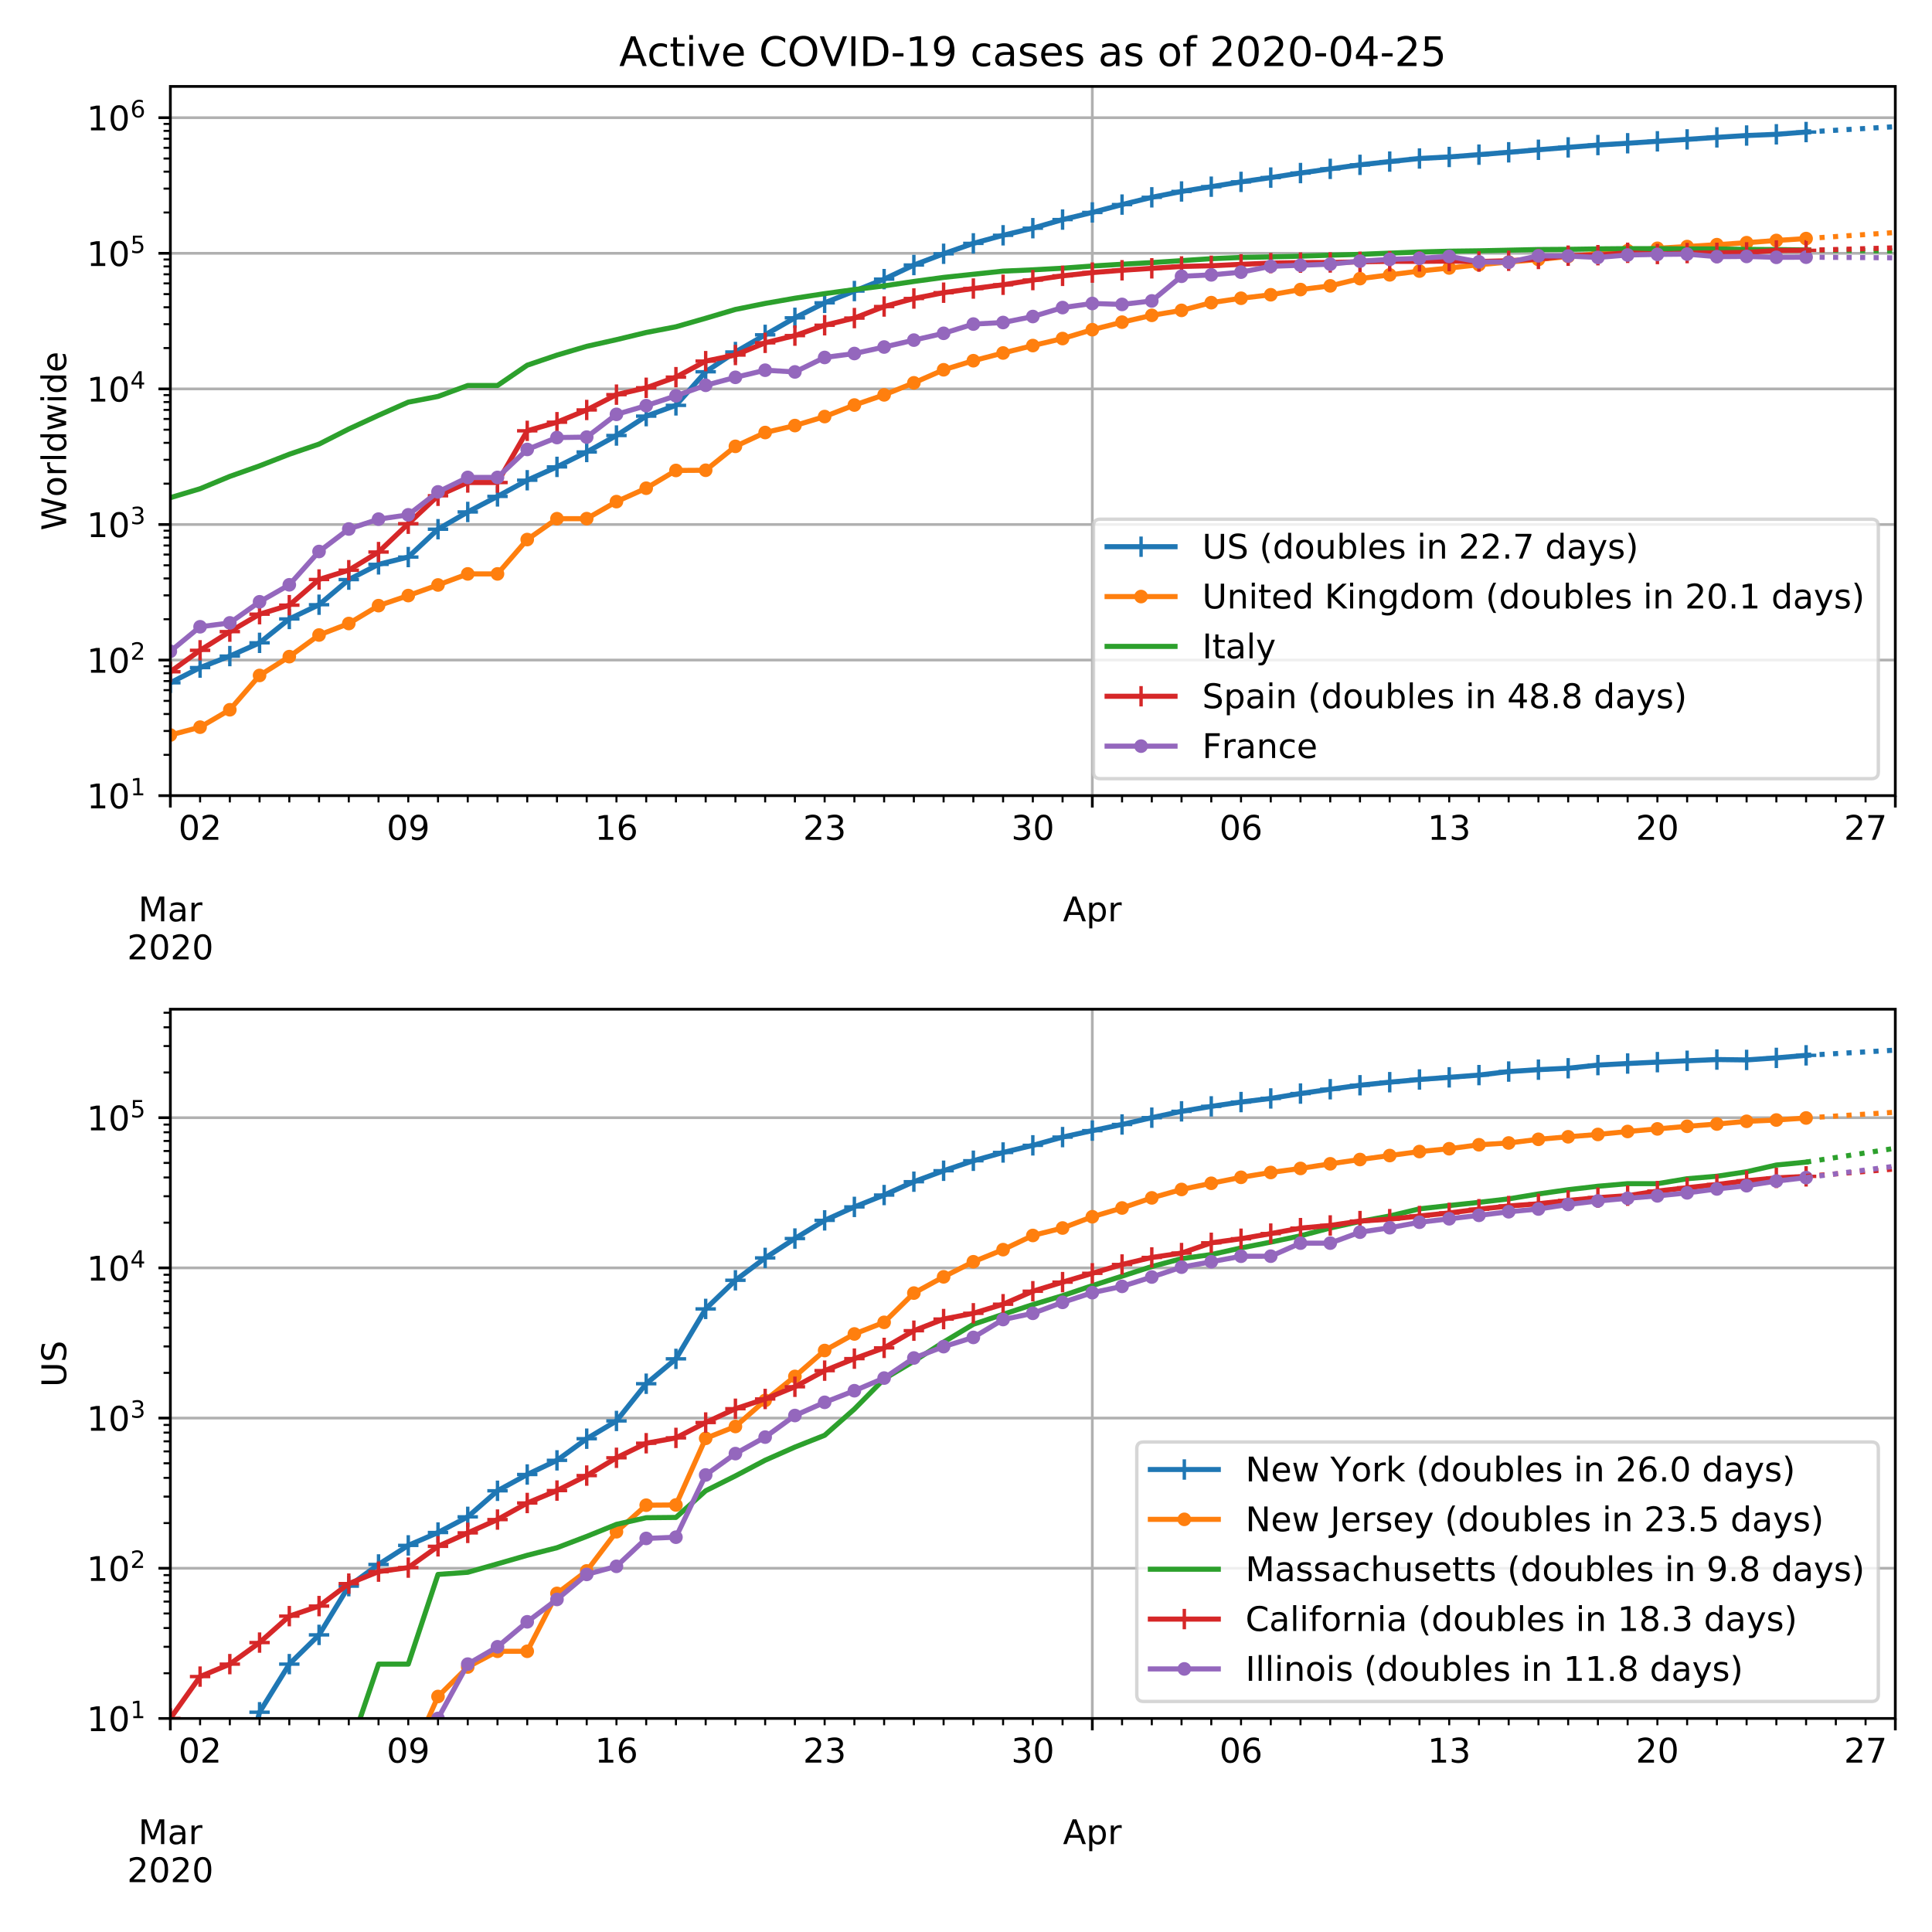 <svg height="758.4" stroke-linejoin="round" viewBox="0 0 568.8 568.8" width="758.4" xmlns="http://www.w3.org/2000/svg" xmlns:xlink="http://www.w3.org/1999/xlink"><defs><path id="x" d="M9.422 54.688h8.984V0H9.422zm0 21.296h8.984v-11.39H9.422z" stroke-linejoin="round"/><path id="V" d="M9.813 72.906h13.28l32.329-60.984v60.984h9.562V0h-13.28L19.39 60.984V0H9.813z" stroke-linejoin="round"/><path id="b" d="M0 0v3.5" stroke="#000" stroke-linejoin="round" stroke-width=".8"/><path id="c" d="M9.813 72.906h14.703l18.593-49.61 18.703 49.61h14.704V0H66.89v64.016l-18.797-50h-9.907l-18.796 50V0H9.813z" stroke-linejoin="round"/><path id="d" d="M34.281 27.484q-10.89 0-15.093-2.484-4.204-2.484-4.204-8.5 0-4.781 3.157-7.594 3.156-2.797 8.562-2.797 7.485 0 12 5.297 4.516 5.297 4.516 14.078v2zm17.922 3.72V0H43.22v8.297Q40.14 3.328 35.547.953q-4.594-2.375-11.234-2.375-8.391 0-13.36 4.719Q6 8.016 6 15.922q0 9.219 6.172 13.906 6.187 4.688 18.437 4.688h12.61v.89q0 6.203-4.078 9.594-4.078 3.39-11.453 3.39-4.688 0-9.141-1.124-4.438-1.125-8.531-3.375v8.312q4.921 1.906 9.562 2.844 4.64.953 9.031.953 11.875 0 17.735-6.156 5.86-6.14 5.86-18.64z" stroke-linejoin="round"/><path id="e" d="M41.11 46.297q-1.516.875-3.297 1.281Q36.03 48 33.89 48q-7.625 0-11.703-4.953-4.079-4.953-4.079-14.234V0H9.08v54.688h9.03v-8.5q2.844 4.984 7.375 7.39Q30.031 56 36.531 56q.922 0 2.047-.125 1.125-.11 2.484-.36z" stroke-linejoin="round"/><path id="f" d="M19.188 8.297h34.421V0H7.33v8.297q5.609 5.812 15.296 15.594 9.703 9.797 12.188 12.64 4.734 5.313 6.609 9 1.89 3.688 1.89 7.25 0 5.813-4.078 9.469-4.078 3.672-10.625 3.672-4.64 0-9.797-1.61-5.14-1.609-11-4.89v9.969Q13.767 71.78 18.938 73q5.188 1.219 9.485 1.219 11.328 0 18.062-5.672 6.735-5.656 6.735-15.125 0-4.5-1.688-8.531-1.672-4.016-6.125-9.485-1.218-1.422-7.765-8.187-6.532-6.766-18.453-18.922z" stroke-linejoin="round"/><path id="g" d="M31.781 66.406q-7.61 0-11.453-7.5Q16.5 51.422 16.5 36.375q0-14.984 3.828-22.484 3.844-7.5 11.453-7.5 7.672 0 11.5 7.5 3.844 7.5 3.844 22.484 0 15.047-3.844 22.531-3.828 7.5-11.5 7.5zm0 7.813q12.266 0 18.735-9.703 6.468-9.688 6.468-28.141 0-18.406-6.468-28.11-6.47-9.687-18.735-9.687-12.25 0-18.718 9.688-6.47 9.703-6.47 28.109 0 18.453 6.47 28.14Q19.53 74.22 31.78 74.22z" stroke-linejoin="round"/><path id="h" d="M34.188 63.188L20.797 26.906h26.812zm-5.579 9.718h11.188L67.578 0h-10.25l-6.64 18.703h-32.86L11.188 0H.78z" stroke-linejoin="round"/><path id="i" d="M18.11 8.203v-29H9.077v75.484h9.031v-8.296q2.844 4.875 7.157 7.234Q29.594 56 35.594 56q9.968 0 16.187-7.906 6.235-7.907 6.235-20.797T51.78 6.484q-6.218-7.906-16.187-7.906-6 0-10.328 2.375-4.313 2.375-7.157 7.25zm30.578 19.094q0 9.906-4.079 15.547-4.078 5.64-11.203 5.64-7.14 0-11.218-5.64-4.079-5.64-4.079-15.547 0-9.906 4.078-15.547 4.079-5.64 11.22-5.64 7.124 0 11.202 5.64t4.078 15.547z" stroke-linejoin="round"/><path id="j" d="M0 0v2" stroke="#000" stroke-linejoin="round" stroke-width=".6"/><path id="k" d="M10.984 1.516V10.5q3.72-1.766 7.516-2.688 3.813-.921 7.484-.921 9.766 0 14.907 6.562 5.156 6.563 5.89 19.953-2.828-4.203-7.187-6.453-4.344-2.25-9.61-2.25-10.937 0-17.312 6.61-6.375 6.625-6.375 18.109 0 11.219 6.64 18 6.641 6.797 17.672 6.797 12.657 0 19.313-9.703 6.672-9.688 6.672-28.141 0-17.234-8.188-27.516Q40.234-1.42 26.422-1.42q-3.719 0-7.531.734-3.797.734-7.907 2.203zM30.61 32.422q6.641 0 10.516 4.531 3.89 4.547 3.89 12.469 0 7.86-3.89 12.422-3.875 4.562-10.516 4.562-6.64 0-10.515-4.562-3.875-4.563-3.875-12.422 0-7.922 3.875-12.469 3.875-4.531 10.515-4.531z" stroke-linejoin="round"/><path id="l" d="M12.406 8.297h16.11v55.625l-17.532-3.516v8.985l17.438 3.515h9.86V8.296H54.39V0H12.406z" stroke-linejoin="round"/><path id="m" d="M33.016 40.375q-6.641 0-10.532-4.547-3.875-4.531-3.875-12.437 0-7.86 3.875-12.438 3.891-4.562 10.532-4.562 6.64 0 10.515 4.562 3.875 4.578 3.875 12.438 0 7.906-3.875 12.437-3.875 4.547-10.515 4.547zm19.578 30.922v-8.984q-3.719 1.75-7.5 2.671-3.782.938-7.5.938-9.766 0-14.922-6.594-5.14-6.594-5.875-19.922 2.875 4.25 7.219 6.516 4.359 2.266 9.578 2.266 10.984 0 17.36-6.672 6.374-6.657 6.374-18.125 0-11.235-6.64-18.032-6.641-6.78-17.672-6.78-12.657 0-19.344 9.687-6.688 9.703-6.688 28.109 0 17.281 8.204 27.563 8.203 10.28 22.015 10.28 3.719 0 7.5-.734t7.89-2.187z" stroke-linejoin="round"/><path id="n" d="M40.578 39.313Q47.656 37.797 51.625 33q3.984-4.781 3.984-11.813 0-10.78-7.422-16.703-7.421-5.906-21.093-5.906-4.578 0-9.438.906-4.86.907-10.031 2.72v9.515q4.094-2.39 8.969-3.61 4.89-1.218 10.218-1.218 9.266 0 14.125 3.656 4.86 3.656 4.86 10.64 0 6.454-4.516 10.079-4.515 3.64-12.562 3.64h-8.5v8.11h8.89q7.266 0 11.125 2.906 3.86 2.906 3.86 8.375 0 5.61-3.985 8.61-3.968 3.015-11.39 3.015-4.063 0-8.703-.89-4.641-.876-10.203-2.72v8.782q5.624 1.562 10.53 2.344 4.907.78 9.25.78 11.235 0 17.766-5.109 6.547-5.093 6.547-13.78 0-6.063-3.468-10.235-3.47-4.172-9.86-5.782z" stroke-linejoin="round"/><path id="o" d="M8.203 72.906h46.875v-4.203L28.61 0H18.312L43.22 64.594H8.203z" stroke-linejoin="round"/><path id="p" d="M0 0h-3.5" stroke="#000" stroke-linejoin="round" stroke-width=".8"/><path id="q" d="M37.797 64.313L12.89 25.39h24.906zm-2.594 8.593H47.61V25.391h10.407v-8.203H47.609V0h-9.812v17.188H4.89v9.515z" stroke-linejoin="round"/><path id="r" d="M10.797 72.906h38.719v-8.312H19.828v-17.86q2.14.735 4.281 1.094 2.157.36 4.313.36 12.203 0 19.328-6.688 7.14-6.688 7.14-18.11 0-11.765-7.328-18.296-7.328-6.516-20.656-6.516-4.593 0-9.36.781-4.75.782-9.827 2.344v9.922q4.39-2.39 9.078-3.563 4.687-1.171 9.906-1.171 8.453 0 13.375 4.437 4.938 4.438 4.938 12.063 0 7.609-4.938 12.047-4.922 4.453-13.375 4.453-3.953 0-7.89-.875-3.922-.875-8.016-2.735z" stroke-linejoin="round"/><path id="s" d="M0 0h-2" stroke="#000" stroke-linejoin="round" stroke-width=".6"/><path id="t" d="M30.61 48.39q-7.22 0-11.422-5.64-4.204-5.64-4.204-15.453 0-9.813 4.172-15.453 4.188-5.64 11.453-5.64 7.188 0 11.375 5.655 4.203 5.672 4.203 15.438 0 9.719-4.203 15.406-4.187 5.688-11.375 5.688zm0 7.61q11.718 0 18.406-7.625 6.703-7.61 6.703-21.078 0-13.422-6.703-21.078-6.688-7.64-18.407-7.64-11.765 0-18.437 7.64-6.656 7.656-6.656 21.078 0 13.469 6.656 21.078Q18.844 56 30.609 56z" stroke-linejoin="round"/><path id="u" d="M9.422 75.984h8.984V0H9.422z" stroke-linejoin="round"/><path id="v" d="M45.406 46.39v29.594h8.985V0h-8.985v8.203Q42.578 3.328 38.25.953q-4.313-2.375-10.375-2.375-9.906 0-16.14 7.906-6.22 7.922-6.22 20.813 0 12.89 6.22 20.797Q17.968 56 27.874 56q6.063 0 10.375-2.375 4.328-2.36 7.156-7.234zm-30.61-19.093q0-9.906 4.079-15.547 4.078-5.64 11.203-5.64 7.125 0 11.219 5.64 4.11 5.64 4.11 15.547 0 9.906-4.11 15.547-4.094 5.64-11.219 5.64-7.125 0-11.203-5.64-4.078-5.64-4.078-15.547z" stroke-linejoin="round"/><path id="w" d="M4.203 54.688h8.985l11.234-42.672 11.172 42.672h10.593l11.235-42.672 11.187 42.672h8.985L63.28 0H52.688L40.922 44.828 29.109 0H18.5z" stroke-linejoin="round"/><path id="T" d="M31.781 34.625q-7.031 0-11.062-3.766-4.016-3.765-4.016-10.343 0-6.594 4.016-10.36Q24.75 6.391 31.78 6.391q7.032 0 11.078 3.78 4.063 3.798 4.063 10.345 0 6.578-4.031 10.343-4.016 3.766-11.11 3.766zm-9.86 4.188q-6.343 1.562-9.89 5.906Q8.5 49.079 8.5 55.329q0 8.733 6.219 13.812 6.234 5.078 17.062 5.078 10.89 0 17.094-5.078 6.203-5.079 6.203-13.813 0-6.25-3.547-10.61-3.531-4.343-9.828-5.906 7.125-1.656 11.094-6.5 3.984-4.828 3.984-11.796 0-10.61-6.468-16.282-6.47-5.656-18.532-5.656-12.047 0-18.531 5.656-6.469 5.672-6.469 16.282 0 6.968 4 11.797 4.016 4.843 11.14 6.5zM18.314 54.39q0-5.657 3.53-8.828 3.548-3.172 9.938-3.172 6.36 0 9.938 3.172 3.593 3.171 3.593 8.828 0 5.672-3.593 8.843-3.578 3.172-9.938 3.172-6.39 0-9.937-3.172-3.532-3.172-3.532-8.843z" stroke-linejoin="round"/><path id="y" d="M56.203 29.594v-4.39H14.891q.593-9.282 5.593-14.142 5-4.859 13.938-4.859 5.172 0 10.031 1.266 4.86 1.265 9.656 3.812v-8.5Q49.266.734 44.187-.344 39.11-1.422 33.892-1.422q-13.094 0-20.735 7.61-7.64 7.625-7.64 20.625 0 13.421 7.25 21.296Q20.016 56 32.328 56q11.031 0 17.453-7.11 6.422-7.093 6.422-19.296zm-8.984 2.64q-.094 7.36-4.125 11.75-4.032 4.407-10.672 4.407-7.516 0-12.031-4.25-4.516-4.25-5.203-11.97z" stroke-linejoin="round"/><path id="z" d="M-3 0h6M0 3v-6" stroke="#1f77b4" stroke-linejoin="round"/><path id="A" d="M0 1.5a1.5 1.5 0 100-3 1.5 1.5 0 000 3z" stroke="#ff7f0e" stroke-linejoin="round"/><path id="B" d="M-3 0h6M0 3v-6" stroke="#d62728" stroke-linejoin="round"/><path id="C" d="M0 1.5a1.5 1.5 0 100-3 1.5 1.5 0 000 3z" stroke="#9467bd" stroke-linejoin="round"/><path id="D" d="M48.781 52.594v-8.407q-3.812 2.11-7.64 3.157-3.828 1.047-7.735 1.047-8.75 0-13.593-5.547-4.829-5.532-4.829-15.547 0-10.016 4.829-15.563 4.843-5.53 13.593-5.53 3.907 0 7.735 1.046 3.828 1.047 7.64 3.156V2.094Q45.016.344 40.984-.531q-4.015-.89-8.562-.89-12.36 0-19.64 7.765-7.266 7.765-7.266 20.953 0 13.375 7.343 21.031Q20.22 56 33.016 56q4.14 0 8.093-.86 3.953-.843 7.672-2.546z" stroke-linejoin="round"/><path id="E" d="M18.313 70.219V54.688h18.5v-6.985h-18.5V18.016q0-6.688 1.828-8.594 1.828-1.906 7.453-1.906h9.218V0h-9.218q-10.407 0-14.36 3.875-3.953 3.89-3.953 14.14v29.688H2.687v6.984h6.594V70.22z" stroke-linejoin="round"/><path id="F" d="M64.406 67.281v-10.39q-4.984 4.64-10.625 6.922-5.64 2.296-11.984 2.296-12.5 0-19.14-7.64-6.641-7.64-6.641-22.094 0-14.406 6.64-22.047 6.64-7.64 19.14-7.64 6.345 0 11.985 2.296 5.64 2.297 10.625 6.938V5.609Q59.234 2.094 53.437.33q-5.78-1.75-12.218-1.75-16.563 0-26.094 10.124-9.516 10.14-9.516 27.672 0 17.578 9.516 27.703 9.531 10.14 26.094 10.14 6.531 0 12.312-1.734 5.797-1.734 10.875-5.203z" stroke-linejoin="round"/><path id="G" d="M9.813 72.906h9.859V0h-9.86z" stroke-linejoin="round"/><path id="H" d="M4.89 31.39h26.313v-8H4.891z" stroke-linejoin="round"/><path id="I" d="M44.281 53.078v-8.5q-3.797 1.953-7.906 2.922-4.094.984-8.5.984-6.688 0-10.031-2.047-3.344-2.046-3.344-6.156 0-3.125 2.39-4.906 2.391-1.781 9.626-3.39l3.078-.688q9.562-2.047 13.593-5.781 4.032-3.735 4.032-10.422 0-7.625-6.032-12.078-6.03-4.438-16.578-4.438-4.39 0-9.156.86Q10.688.296 5.422 2v9.281q4.984-2.594 9.812-3.89 4.829-1.282 9.579-1.282 6.343 0 9.75 2.172 3.421 2.172 3.421 6.125 0 3.656-2.468 5.61-2.453 1.953-10.813 3.765l-3.125.735q-8.344 1.75-12.062 5.39-3.704 3.64-3.704 9.985 0 7.718 5.47 11.906Q16.75 56 26.811 56q4.97 0 9.36-.734 4.406-.72 8.11-2.188z" stroke-linejoin="round"/><path id="J" d="M37.11 75.984V68.5h-8.594q-4.828 0-6.72-1.953-1.874-1.953-1.874-7.031v-4.828h14.797v-6.985H19.922V0H10.89v47.703H2.297v6.984h8.594V58.5q0 9.125 4.25 13.297 4.25 4.187 13.468 4.187z" stroke-linejoin="round"/><path id="K" d="M8.688 72.906h9.921V28.61q0-11.718 4.235-16.875 4.25-5.14 13.781-5.14 9.469 0 13.719 5.14 4.25 5.157 4.25 16.875v44.297H64.5V27.391q0-14.25-7.063-21.532-7.046-7.28-20.812-7.28-13.828 0-20.89 7.28-7.047 7.282-7.047 21.532z" stroke-linejoin="round"/><path id="L" d="M53.516 70.516V60.89q-5.61 2.687-10.594 4-4.984 1.328-9.625 1.328-8.047 0-12.422-3.125t-4.375-8.89q0-4.845 2.906-7.313 2.907-2.453 11.016-3.97l5.953-1.218q11.031-2.11 16.281-7.406 5.25-5.297 5.25-14.172 0-10.61-7.11-16.078-7.093-5.469-20.812-5.469-5.172 0-11.015 1.172Q13.14.922 6.89 3.219v10.156q6-3.36 11.765-5.078 5.766-1.703 11.328-1.703 8.438 0 13.032 3.312 4.593 3.328 4.593 9.485 0 5.359-3.297 8.39-3.296 3.032-10.812 4.547L27.484 33.5q-11.03 2.188-15.968 6.875-4.922 4.688-4.922 13.047 0 9.672 6.812 15.234 6.813 5.563 18.766 5.563 5.14 0 10.453-.938 5.328-.922 10.89-2.765z" stroke-linejoin="round"/><path id="M" d="M31 75.875q-6.531-11.219-9.719-22.219-3.172-10.984-3.172-22.265 0-11.266 3.203-22.328Q24.517-2 31-13.188h-7.813Q15.875-1.704 12.235 9.375q-3.64 11.078-3.64 22.016 0 10.89 3.61 21.922 3.624 11.046 10.983 22.562z" stroke-linejoin="round"/><path id="N" d="M8.5 21.578v33.11h8.984V21.922q0-7.766 3.016-11.656 3.031-3.875 9.094-3.875 7.265 0 11.484 4.64 4.234 4.64 4.234 12.656v31h8.985V0h-8.984v8.406Q42.047 3.422 37.718 1q-4.313-2.422-10.032-2.422-9.421 0-14.312 5.86Q8.5 10.296 8.5 21.578z" stroke-linejoin="round"/><path id="O" d="M48.688 27.297q0 9.906-4.079 15.547-4.078 5.64-11.203 5.64-7.14 0-11.218-5.64-4.079-5.64-4.079-15.547 0-9.906 4.078-15.547 4.079-5.64 11.22-5.64 7.124 0 11.202 5.64t4.078 15.547zM18.108 46.39q2.844 4.875 7.157 7.234Q29.594 56 35.594 56q9.968 0 16.187-7.906 6.235-7.907 6.235-20.797T51.78 6.484q-6.218-7.906-16.187-7.906-6 0-10.328 2.375-4.313 2.375-7.157 7.25V0H9.08v75.984h9.03z" stroke-linejoin="round"/><path id="P" d="M54.89 33.016V0h-8.984v32.719q0 7.765-3.031 11.61-3.031 3.858-9.078 3.858-7.281 0-11.484-4.64-4.204-4.625-4.204-12.64V0H9.08v54.688h9.03v-8.5q3.235 4.937 7.594 7.374Q30.078 56 35.797 56q9.422 0 14.25-5.828 4.844-5.828 4.844-17.156z" stroke-linejoin="round"/><path id="Q" d="M10.688 12.406H21V0H10.687z" stroke-linejoin="round"/><path id="R" d="M32.172-5.078q-3.797-9.766-7.422-12.735-3.61-2.984-9.656-2.984H7.906v7.516h5.282q3.703 0 5.75 1.765Q21-9.766 23.483-3.219l1.61 4.094-22.11 53.813H12.5l17.094-42.766 17.093 42.766h9.516z" stroke-linejoin="round"/><path id="S" d="M8.016 75.875h7.812q7.313-11.516 10.953-22.563 3.64-11.03 3.64-21.921 0-10.938-3.64-22.016-3.64-11.078-10.953-22.563H8.016Q14.5-2 17.703 9.063q3.203 11.063 3.203 22.329 0 11.28-3.203 22.265-3.203 11-9.687 22.219z" stroke-linejoin="round"/><clipPath id="U" stroke-linejoin="round"><path d="M50.15 297.12H558v208.808H50.15z"/></clipPath><clipPath id="a" stroke-linejoin="round"><path d="M50.15 25.44H558v208.808H50.15z"/></clipPath></defs><path d="M0 568.8h568.8V0H0z" fill="#fff"/><path d="M50.15 234.248H558V25.44H50.15z" fill="#fff"/><path clip-path="url(#a)" d="M50.15 234.248V25.44" fill="none" stroke="#b0b0b0" stroke-linecap="square" stroke-width=".8"/><use stroke="#000" stroke-width=".8" x="50.15" xlink:href="#b" y="234.248"/><g transform="matrix(.1 0 0 -.1 40.717 271.242)"><use xlink:href="#c"/><use x="86.279" xlink:href="#d"/><use x="147.559" xlink:href="#e"/></g><g transform="matrix(.1 0 0 -.1 37.425 282.44)"><use xlink:href="#f"/><use x="63.623" xlink:href="#g"/><use x="127.246" xlink:href="#f"/><use x="190.869" xlink:href="#g"/></g><path clip-path="url(#a)" d="M321.587 234.248V25.44" fill="none" stroke="#b0b0b0" stroke-linecap="square" stroke-width=".8"/><use stroke="#000" stroke-width=".8" x="321.587" xlink:href="#b" y="234.248"/><g transform="matrix(.1 0 0 -.1 312.937 271.242)"><use xlink:href="#h"/><use x="68.408" xlink:href="#i"/><use x="131.885" xlink:href="#e"/></g><g stroke-width=".8"><path clip-path="url(#a)" d="M558 234.248V25.44" fill="none" stroke="#b0b0b0" stroke-linecap="square"/><use stroke="#000" x="558" xlink:href="#b" y="234.248"/></g><use stroke="#000" stroke-width=".6" x="58.906" xlink:href="#j" y="234.248"/><g transform="matrix(.1 0 0 -.1 52.544 247.246)"><use xlink:href="#g"/><use x="63.623" xlink:href="#f"/></g><g stroke="#000" stroke-width=".6"><use x="67.662" xlink:href="#j" y="234.248"/><use x="76.418" xlink:href="#j" y="234.248"/><use x="85.174" xlink:href="#j" y="234.248"/><use x="93.93" xlink:href="#j" y="234.248"/><use x="102.686" xlink:href="#j" y="234.248"/><use x="111.442" xlink:href="#j" y="234.248"/></g><use stroke="#000" stroke-width=".6" x="120.198" xlink:href="#j" y="234.248"/><g transform="matrix(.1 0 0 -.1 113.836 247.246)"><use xlink:href="#g"/><use x="63.623" xlink:href="#k"/></g><use stroke="#000" stroke-width=".6" x="128.954" xlink:href="#j" y="234.248"/><use stroke="#000" stroke-width=".6" x="137.711" xlink:href="#j" y="234.248"/><use stroke="#000" stroke-width=".6" x="146.467" xlink:href="#j" y="234.248"/><use stroke="#000" stroke-width=".6" x="155.223" xlink:href="#j" y="234.248"/><use stroke="#000" stroke-width=".6" x="163.979" xlink:href="#j" y="234.248"/><use stroke="#000" stroke-width=".6" x="172.735" xlink:href="#j" y="234.248"/><use stroke="#000" stroke-width=".6" x="181.491" xlink:href="#j" y="234.248"/><g transform="matrix(.1 0 0 -.1 175.128 247.246)"><use xlink:href="#l"/><use x="63.623" xlink:href="#m"/></g><use stroke="#000" stroke-width=".6" x="190.247" xlink:href="#j" y="234.248"/><use stroke="#000" stroke-width=".6" x="199.003" xlink:href="#j" y="234.248"/><use stroke="#000" stroke-width=".6" x="207.759" xlink:href="#j" y="234.248"/><use stroke="#000" stroke-width=".6" x="216.515" xlink:href="#j" y="234.248"/><use stroke="#000" stroke-width=".6" x="225.271" xlink:href="#j" y="234.248"/><use stroke="#000" stroke-width=".6" x="234.027" xlink:href="#j" y="234.248"/><use stroke="#000" stroke-width=".6" x="242.783" xlink:href="#j" y="234.248"/><g transform="matrix(.1 0 0 -.1 236.42 247.246)"><use xlink:href="#f"/><use x="63.623" xlink:href="#n"/></g><use stroke="#000" stroke-width=".6" x="251.539" xlink:href="#j" y="234.248"/><use stroke="#000" stroke-width=".6" x="260.295" xlink:href="#j" y="234.248"/><use stroke="#000" stroke-width=".6" x="269.051" xlink:href="#j" y="234.248"/><use stroke="#000" stroke-width=".6" x="277.807" xlink:href="#j" y="234.248"/><use stroke="#000" stroke-width=".6" x="286.563" xlink:href="#j" y="234.248"/><use stroke="#000" stroke-width=".6" x="295.319" xlink:href="#j" y="234.248"/><use stroke="#000" stroke-width=".6" x="304.075" xlink:href="#j" y="234.248"/><g transform="matrix(.1 0 0 -.1 297.713 247.246)"><use xlink:href="#n"/><use x="63.623" xlink:href="#g"/></g><use stroke="#000" stroke-width=".6" x="312.831" xlink:href="#j" y="234.248"/><use stroke="#000" stroke-width=".6" x="330.343" xlink:href="#j" y="234.248"/><use stroke="#000" stroke-width=".6" x="339.099" xlink:href="#j" y="234.248"/><use stroke="#000" stroke-width=".6" x="347.855" xlink:href="#j" y="234.248"/><use stroke="#000" stroke-width=".6" x="356.611" xlink:href="#j" y="234.248"/><use stroke="#000" stroke-width=".6" x="365.367" xlink:href="#j" y="234.248"/><g transform="matrix(.1 0 0 -.1 359.005 247.246)"><use xlink:href="#g"/><use x="63.623" xlink:href="#m"/></g><use stroke="#000" stroke-width=".6" x="374.123" xlink:href="#j" y="234.248"/><use stroke="#000" stroke-width=".6" x="382.879" xlink:href="#j" y="234.248"/><use stroke="#000" stroke-width=".6" x="391.635" xlink:href="#j" y="234.248"/><use stroke="#000" stroke-width=".6" x="400.391" xlink:href="#j" y="234.248"/><use stroke="#000" stroke-width=".6" x="409.147" xlink:href="#j" y="234.248"/><use stroke="#000" stroke-width=".6" x="417.904" xlink:href="#j" y="234.248"/><use stroke="#000" stroke-width=".6" x="426.66" xlink:href="#j" y="234.248"/><g transform="matrix(.1 0 0 -.1 420.297 247.246)"><use xlink:href="#l"/><use x="63.623" xlink:href="#n"/></g><use stroke="#000" stroke-width=".6" x="435.416" xlink:href="#j" y="234.248"/><use stroke="#000" stroke-width=".6" x="444.172" xlink:href="#j" y="234.248"/><use stroke="#000" stroke-width=".6" x="452.928" xlink:href="#j" y="234.248"/><use stroke="#000" stroke-width=".6" x="461.684" xlink:href="#j" y="234.248"/><use stroke="#000" stroke-width=".6" x="470.44" xlink:href="#j" y="234.248"/><use stroke="#000" stroke-width=".6" x="479.196" xlink:href="#j" y="234.248"/><g><use stroke="#000" stroke-width=".6" x="487.952" xlink:href="#j" y="234.248"/><g transform="matrix(.1 0 0 -.1 481.59 247.246)"><use xlink:href="#f"/><use x="63.623" xlink:href="#g"/></g></g><use stroke="#000" stroke-width=".6" x="496.708" xlink:href="#j" y="234.248"/><use stroke="#000" stroke-width=".6" x="505.464" xlink:href="#j" y="234.248"/><use stroke="#000" stroke-width=".6" x="514.22" xlink:href="#j" y="234.248"/><use stroke="#000" stroke-width=".6" x="522.976" xlink:href="#j" y="234.248"/><use stroke="#000" stroke-width=".6" x="531.732" xlink:href="#j" y="234.248"/><use stroke="#000" stroke-width=".6" x="540.488" xlink:href="#j" y="234.248"/><g><use stroke="#000" stroke-width=".6" x="549.244" xlink:href="#j" y="234.248"/><g transform="matrix(.1 0 0 -.1 542.881 247.246)"><use xlink:href="#f"/><use x="63.623" xlink:href="#o"/></g></g><g><path clip-path="url(#a)" d="M50.15 234.248H558" fill="none" stroke="#b0b0b0" stroke-linecap="square" stroke-width=".8"/><use stroke="#000" stroke-width=".8" x="50.15" xlink:href="#p" y="234.248"/><g transform="matrix(.1 0 0 -.1 25.55 238.047)"><use transform="translate(0 .684)" xlink:href="#l"/><use transform="translate(63.623 .684)" xlink:href="#g"/><use transform="matrix(.7 0 0 .7 128.203 38.966)" xlink:href="#l"/></g><path clip-path="url(#a)" d="M50.15 194.33H558" fill="none" stroke="#b0b0b0" stroke-linecap="square" stroke-width=".8"/><use stroke="#000" stroke-width=".8" x="50.15" xlink:href="#p" y="194.33"/><g transform="matrix(.1 0 0 -.1 25.55 198.129)"><use transform="translate(0 .766)" xlink:href="#l"/><use transform="translate(63.623 .766)" xlink:href="#g"/><use transform="matrix(.7 0 0 .7 128.203 39.047)" xlink:href="#f"/></g><path clip-path="url(#a)" d="M50.15 154.412H558" fill="none" stroke="#b0b0b0" stroke-linecap="square" stroke-width=".8"/><use stroke="#000" stroke-width=".8" x="50.15" xlink:href="#p" y="154.412"/><g transform="matrix(.1 0 0 -.1 25.55 158.21)"><use transform="translate(0 .766)" xlink:href="#l"/><use transform="translate(63.623 .766)" xlink:href="#g"/><use transform="matrix(.7 0 0 .7 128.203 39.047)" xlink:href="#n"/></g><g><path clip-path="url(#a)" d="M50.15 114.493H558" fill="none" stroke="#b0b0b0" stroke-linecap="square" stroke-width=".8"/><use stroke="#000" stroke-width=".8" x="50.15" xlink:href="#p" y="114.493"/><g transform="matrix(.1 0 0 -.1 25.55 118.292)"><use transform="translate(0 .684)" xlink:href="#l"/><use transform="translate(63.623 .684)" xlink:href="#g"/><use transform="matrix(.7 0 0 .7 128.203 38.966)" xlink:href="#q"/></g></g><g><path clip-path="url(#a)" d="M50.15 74.575H558" fill="none" stroke="#b0b0b0" stroke-linecap="square" stroke-width=".8"/><use stroke="#000" stroke-width=".8" x="50.15" xlink:href="#p" y="74.575"/><g transform="matrix(.1 0 0 -.1 25.55 78.374)"><use transform="translate(0 .684)" xlink:href="#l"/><use transform="translate(63.623 .684)" xlink:href="#g"/><use transform="matrix(.7 0 0 .7 128.203 38.966)" xlink:href="#r"/></g></g><g><path clip-path="url(#a)" d="M50.15 34.657H558" fill="none" stroke="#b0b0b0" stroke-linecap="square" stroke-width=".8"/><use stroke="#000" stroke-width=".8" x="50.15" xlink:href="#p" y="34.657"/><g transform="matrix(.1 0 0 -.1 25.55 38.456)"><use transform="translate(0 .766)" xlink:href="#l"/><use transform="translate(63.623 .766)" xlink:href="#g"/><use transform="matrix(.7 0 0 .7 128.203 39.047)" xlink:href="#m"/></g></g><g stroke="#000" stroke-width=".6"><use x="50.15" xlink:href="#s" y="222.231"/><use x="50.15" xlink:href="#s" y="215.202"/><use x="50.15" xlink:href="#s" y="210.215"/><use x="50.15" xlink:href="#s" y="206.346"/><use x="50.15" xlink:href="#s" y="203.186"/><use x="50.15" xlink:href="#s" y="200.513"/><use x="50.15" xlink:href="#s" y="198.198"/><use x="50.15" xlink:href="#s" y="196.156"/><use x="50.15" xlink:href="#s" y="182.313"/><use x="50.15" xlink:href="#s" y="175.284"/><use x="50.15" xlink:href="#s" y="170.297"/><use x="50.15" xlink:href="#s" y="166.428"/><use x="50.15" xlink:href="#s" y="163.267"/><use x="50.15" xlink:href="#s" y="160.595"/><use x="50.15" xlink:href="#s" y="158.28"/><use x="50.15" xlink:href="#s" y="156.238"/><use x="50.15" xlink:href="#s" y="142.395"/><use x="50.15" xlink:href="#s" y="135.366"/><use x="50.15" xlink:href="#s" y="130.378"/><use x="50.15" xlink:href="#s" y="126.51"/><use x="50.15" xlink:href="#s" y="123.349"/><use x="50.15" xlink:href="#s" y="120.677"/><use x="50.15" xlink:href="#s" y="118.362"/><use x="50.15" xlink:href="#s" y="116.32"/><use x="50.15" xlink:href="#s" y="102.477"/><use x="50.15" xlink:href="#s" y="95.447"/><use x="50.15" xlink:href="#s" y="90.46"/><use x="50.15" xlink:href="#s" y="86.592"/><use x="50.15" xlink:href="#s" y="83.431"/><use x="50.15" xlink:href="#s" y="80.758"/><use x="50.15" xlink:href="#s" y="78.444"/><use x="50.15" xlink:href="#s" y="76.402"/><use x="50.15" xlink:href="#s" y="62.558"/><use x="50.15" xlink:href="#s" y="55.529"/><use x="50.15" xlink:href="#s" y="50.542"/><use x="50.15" xlink:href="#s" y="46.673"/><use x="50.15" xlink:href="#s" y="43.513"/><use x="50.15" xlink:href="#s" y="40.84"/><use x="50.15" xlink:href="#s" y="38.525"/><use x="50.15" xlink:href="#s" y="36.483"/></g><g transform="matrix(0 -.1 -.1 0 19.47 156.19)"><path d="M3.328 72.906h9.953L28.61 11.281l15.282 61.625h11.093l15.328-61.625 15.282 61.625h10.015L77.297 0H64.89L49.516 63.281 33.984 0H21.578z"/><use x="98.799" xlink:href="#t"/><use x="159.98" xlink:href="#e"/><use x="201.094" xlink:href="#u"/><use x="228.877" xlink:href="#v"/><use x="292.354" xlink:href="#w"/><use x="374.141" xlink:href="#x"/><use x="401.924" xlink:href="#v"/><use x="465.4" xlink:href="#y"/></g></g><g stroke="#1f77b4"><path clip-path="url(#a)" d="M-1 207.112l7.37.307 8.756-2.083 8.756-.324 8.756-.318 8.756-2.077 8.756-1.601 8.756-4.47 8.756-3.39 8.756-3.9 8.756-7.03 8.756-4.192 8.756-7.387 8.756-4.494 8.756-2.148 8.756-8.204 8.757-5.077 8.756-4.58 8.756-4.76 8.756-3.933 8.756-4.377 8.756-4.853 8.756-5.707 8.756-3.176 8.756-9.882 8.756-5.823 8.756-5.05 8.756-5.008 8.756-4.413 8.756-3.476 8.756-3.502 8.756-4.157 8.756-3.314 8.756-3.061 8.756-2.38 8.756-2.093 8.756-2.53 8.756-2.103 8.756-2.31 8.756-2.145 8.756-1.72 8.756-1.41 8.756-1.412 8.756-1.264 8.756-1.34 8.756-1.23 8.756-1.183 8.756-.957 8.757-.912 8.756-.455 8.756-.678 8.756-.695 8.756-.74 8.756-.709 8.756-.683 8.756-.527 8.756-.574 8.756-.568 8.756-.591 8.756-.543 8.756-.355 8.756-.67" fill="none" stroke-linecap="square" stroke-width="1.5"/><g clip-path="url(#a)" fill="#1f77b4"><use x="-1" xlink:href="#z" y="207.112"/><use x="6.37" xlink:href="#z" y="207.419"/><use x="15.126" xlink:href="#z" y="205.336"/><use x="23.882" xlink:href="#z" y="205.012"/><use x="32.638" xlink:href="#z" y="204.694"/><use x="41.394" xlink:href="#z" y="202.617"/><use x="50.15" xlink:href="#z" y="201.016"/><use x="58.906" xlink:href="#z" y="196.546"/><use x="67.662" xlink:href="#z" y="193.157"/><use x="76.418" xlink:href="#z" y="189.256"/><use x="85.174" xlink:href="#z" y="182.227"/><use x="93.93" xlink:href="#z" y="178.034"/><use x="102.686" xlink:href="#z" y="170.647"/><use x="111.442" xlink:href="#z" y="166.153"/><use x="120.198" xlink:href="#z" y="164.005"/><use x="128.954" xlink:href="#z" y="155.801"/><use x="137.711" xlink:href="#z" y="150.724"/><use x="146.467" xlink:href="#z" y="146.145"/><use x="155.223" xlink:href="#z" y="141.385"/><use x="163.979" xlink:href="#z" y="137.451"/><use x="172.735" xlink:href="#z" y="133.074"/><use x="181.491" xlink:href="#z" y="128.221"/><use x="190.247" xlink:href="#z" y="122.514"/><use x="199.003" xlink:href="#z" y="119.338"/><use x="207.759" xlink:href="#z" y="109.456"/><use x="216.515" xlink:href="#z" y="103.633"/><use x="225.271" xlink:href="#z" y="98.583"/><use x="234.027" xlink:href="#z" y="93.575"/><use x="242.783" xlink:href="#z" y="89.162"/><use x="251.539" xlink:href="#z" y="85.686"/><use x="260.295" xlink:href="#z" y="82.184"/><use x="269.051" xlink:href="#z" y="78.027"/><use x="277.807" xlink:href="#z" y="74.713"/><use x="286.563" xlink:href="#z" y="71.652"/><use x="295.319" xlink:href="#z" y="69.273"/><use x="304.075" xlink:href="#z" y="67.179"/><use x="312.831" xlink:href="#z" y="64.649"/><use x="321.587" xlink:href="#z" y="62.546"/><use x="330.343" xlink:href="#z" y="60.236"/><use x="339.099" xlink:href="#z" y="58.091"/><use x="347.855" xlink:href="#z" y="56.37"/><use x="356.611" xlink:href="#z" y="54.96"/><use x="365.367" xlink:href="#z" y="53.549"/><use x="374.123" xlink:href="#z" y="52.285"/><use x="382.879" xlink:href="#z" y="50.945"/><use x="391.635" xlink:href="#z" y="49.715"/><use x="400.391" xlink:href="#z" y="48.532"/><use x="409.147" xlink:href="#z" y="47.575"/><use x="417.904" xlink:href="#z" y="46.663"/><use x="426.66" xlink:href="#z" y="46.208"/><use x="435.416" xlink:href="#z" y="45.53"/><use x="444.172" xlink:href="#z" y="44.835"/><use x="452.928" xlink:href="#z" y="44.095"/><use x="461.684" xlink:href="#z" y="43.386"/><use x="470.44" xlink:href="#z" y="42.703"/><use x="479.196" xlink:href="#z" y="42.176"/><use x="487.952" xlink:href="#z" y="41.602"/><use x="496.708" xlink:href="#z" y="41.034"/><use x="505.464" xlink:href="#z" y="40.443"/><use x="514.22" xlink:href="#z" y="39.9"/><use x="522.976" xlink:href="#z" y="39.545"/><use x="531.732" xlink:href="#z" y="38.875"/></g></g><g stroke="#ff7f0e"><path clip-path="url(#a)" d="M-1 246.265h16.126l8.756-5.834 8.756-9.344 8.756-3.868 8.756-10.82 8.756-2.316 8.756-5.122 8.756-10.1 8.756-5.541 8.756-6.363 8.756-3.386 8.756-5.264 8.756-2.965 8.756-3.122 8.757-3.258h8.756l8.756-10.11 8.756-6.14 8.756-.016 8.756-5.01 8.756-3.949 8.756-5.231 8.756-.056 8.756-7.04 8.756-4.07 8.756-2.048 8.756-2.65 8.756-3.393 8.756-2.995 8.756-3.542 8.756-3.844 8.756-2.674 8.756-2.27 8.756-2.186 8.756-2.064 8.756-2.61 8.756-2.216 8.756-2.008 8.756-1.464 8.756-2.276 8.756-1.29 8.756-1.028 8.756-1.53 8.756-1.09 8.756-2.13 8.756-1.114 8.757-1.111 8.756-.907 8.756-.967 8.756-.788 8.756-.746 8.756-.892 8.756-.828 8.756-.89 8.756-.686 8.756-.517 8.756-.555 8.756-.58 8.756-.654 8.756-.558" fill="none" stroke-linecap="square" stroke-width="1.5"/><g clip-path="url(#a)" fill="#ff7f0e"><use x="-1" xlink:href="#A" y="246.265"/><use x="6.37" xlink:href="#A" y="246.265"/><use x="15.126" xlink:href="#A" y="246.265"/><use x="23.882" xlink:href="#A" y="240.431"/><use x="32.638" xlink:href="#A" y="231.087"/><use x="41.394" xlink:href="#A" y="227.219"/><use x="50.15" xlink:href="#A" y="216.398"/><use x="58.906" xlink:href="#A" y="214.083"/><use x="67.662" xlink:href="#A" y="208.961"/><use x="76.418" xlink:href="#A" y="198.861"/><use x="85.174" xlink:href="#A" y="193.32"/><use x="93.93" xlink:href="#A" y="186.957"/><use x="102.686" xlink:href="#A" y="183.571"/><use x="111.442" xlink:href="#A" y="178.307"/><use x="120.198" xlink:href="#A" y="175.342"/><use x="128.954" xlink:href="#A" y="172.22"/><use x="137.711" xlink:href="#A" y="168.962"/><use x="146.467" xlink:href="#A" y="168.962"/><use x="155.223" xlink:href="#A" y="158.853"/><use x="163.979" xlink:href="#A" y="152.712"/><use x="172.735" xlink:href="#A" y="152.696"/><use x="181.491" xlink:href="#A" y="147.685"/><use x="190.247" xlink:href="#A" y="143.737"/><use x="199.003" xlink:href="#A" y="138.506"/><use x="207.759" xlink:href="#A" y="138.45"/><use x="216.515" xlink:href="#A" y="131.41"/><use x="225.271" xlink:href="#A" y="127.341"/><use x="234.027" xlink:href="#A" y="125.292"/><use x="242.783" xlink:href="#A" y="122.641"/><use x="251.539" xlink:href="#A" y="119.249"/><use x="260.295" xlink:href="#A" y="116.254"/><use x="269.051" xlink:href="#A" y="112.712"/><use x="277.807" xlink:href="#A" y="108.868"/><use x="286.563" xlink:href="#A" y="106.194"/><use x="295.319" xlink:href="#A" y="103.924"/><use x="304.075" xlink:href="#A" y="101.738"/><use x="312.831" xlink:href="#A" y="99.674"/><use x="321.587" xlink:href="#A" y="97.064"/><use x="330.343" xlink:href="#A" y="94.848"/><use x="339.099" xlink:href="#A" y="92.84"/><use x="347.855" xlink:href="#A" y="91.376"/><use x="356.611" xlink:href="#A" y="89.1"/><use x="365.367" xlink:href="#A" y="87.81"/><use x="374.123" xlink:href="#A" y="86.782"/><use x="382.879" xlink:href="#A" y="85.252"/><use x="391.635" xlink:href="#A" y="84.163"/><use x="400.391" xlink:href="#A" y="82.032"/><use x="409.147" xlink:href="#A" y="80.918"/><use x="417.904" xlink:href="#A" y="79.807"/><use x="426.66" xlink:href="#A" y="78.9"/><use x="435.416" xlink:href="#A" y="77.933"/><use x="444.172" xlink:href="#A" y="77.145"/><use x="452.928" xlink:href="#A" y="76.399"/><use x="461.684" xlink:href="#A" y="75.507"/><use x="470.44" xlink:href="#A" y="74.679"/><use x="479.196" xlink:href="#A" y="73.789"/><use x="487.952" xlink:href="#A" y="73.103"/><use x="496.708" xlink:href="#A" y="72.586"/><use x="505.464" xlink:href="#A" y="72.031"/><use x="514.22" xlink:href="#A" y="71.451"/><use x="522.976" xlink:href="#A" y="70.797"/><use x="531.732" xlink:href="#A" y="70.239"/></g></g><path clip-path="url(#a)" d="M-1 179.645l7.37-4.985 8.756-5.937 8.756-5.252 8.756-5.64 8.756-4.315 8.756-7.002 8.756-2.626 8.756-3.635 8.756-3.1 8.756-3.419 8.756-2.988 8.756-4.446 8.756-4.035 8.756-3.87 8.756-1.674 8.757-3.222h8.756l8.756-5.983 8.756-2.97 8.756-2.584 8.756-1.963 8.756-2.112 8.756-1.678 8.756-2.513 8.756-2.595 8.756-1.766 8.756-1.537 8.756-1.35 8.756-1.2 8.756-1.086 8.756-1.303 8.756-1.189 8.756-.928 8.756-.919 8.756-.382 8.756-.477 8.756-.644 8.756-.525 8.756-.481 8.756-.577 8.756-.574 8.756-.365 8.756-.163 8.756-.218 8.756-.292 8.756-.248 8.756-.349 8.757-.34 8.756-.229 8.756-.112 8.756-.187 8.756-.194 8.756-.058 8.756-.13 8.756-.078 8.756.003 8.756.085 8.756.001 8.756.138 8.756.052 8.756.11" fill="none" stroke="#2ca02c" stroke-linecap="square" stroke-width="1.5"/><g stroke="#d62728"><path clip-path="url(#a)" d="M6.3 569.8l.07-319.667 8.756-17.537 8.756-2.896 8.756-14.498 8.756-6.24 8.756-11.192 8.756-6.31 8.756-5.494 8.756-5.147 8.756-2.65 8.756-7.566 8.756-2.73 8.756-5.341 8.756-8.344 8.756-8.225 8.757-3.911 8.756.008 8.756-15.221 8.756-2.537 8.756-3.605 8.756-4.511 8.756-2.014 8.756-3.135 8.756-4.72 8.756-1.8 8.756-3.593 8.756-2.122 8.756-3.046 8.756-2.109 8.756-3.403 8.756-2.36 8.756-1.712 8.756-1.223 8.756-1.108 8.756-1.382 8.756-1.249 8.756-.96 8.756-.682 8.756-.571 8.756-.554 8.756-.199 8.756-.417 8.756-.37 8.756-.147 8.756-.041 8.756-.185 8.756-.157 8.757.016 8.756-.076 8.756.126 8.756-.218 8.756-.534 8.756-.965 8.756-.153 8.756-.697 8.756.363 8.756-.28 8.756-.065 8.756-.147 8.756-.549 8.756-.043" fill="none" stroke-linecap="square" stroke-width="1.5"/><g clip-path="url(#a)" fill="#d62728"><use x="-1" xlink:href="#B" y="33870.019"/><use x="6.37" xlink:href="#B" y="250.133"/><use x="15.126" xlink:href="#B" y="232.596"/><use x="23.882" xlink:href="#B" y="229.7"/><use x="32.638" xlink:href="#B" y="215.202"/><use x="41.394" xlink:href="#B" y="208.961"/><use x="50.15" xlink:href="#B" y="197.77"/><use x="58.906" xlink:href="#B" y="191.46"/><use x="67.662" xlink:href="#B" y="185.966"/><use x="76.418" xlink:href="#B" y="180.819"/><use x="85.174" xlink:href="#B" y="178.17"/><use x="93.93" xlink:href="#B" y="170.603"/><use x="102.686" xlink:href="#B" y="167.874"/><use x="111.442" xlink:href="#B" y="162.532"/><use x="120.198" xlink:href="#B" y="154.188"/><use x="128.954" xlink:href="#B" y="145.963"/><use x="137.711" xlink:href="#B" y="142.052"/><use x="146.467" xlink:href="#B" y="142.06"/><use x="155.223" xlink:href="#B" y="126.839"/><use x="163.979" xlink:href="#B" y="124.302"/><use x="172.735" xlink:href="#B" y="120.697"/><use x="181.491" xlink:href="#B" y="116.186"/><use x="190.247" xlink:href="#B" y="114.172"/><use x="199.003" xlink:href="#B" y="111.037"/><use x="207.759" xlink:href="#B" y="106.317"/><use x="216.515" xlink:href="#B" y="104.517"/><use x="225.271" xlink:href="#B" y="100.924"/><use x="234.027" xlink:href="#B" y="98.802"/><use x="242.783" xlink:href="#B" y="95.756"/><use x="251.539" xlink:href="#B" y="93.647"/><use x="260.295" xlink:href="#B" y="90.244"/><use x="269.051" xlink:href="#B" y="87.885"/><use x="277.807" xlink:href="#B" y="86.172"/><use x="286.563" xlink:href="#B" y="84.949"/><use x="295.319" xlink:href="#B" y="83.841"/><use x="304.075" xlink:href="#B" y="82.459"/><use x="312.831" xlink:href="#B" y="81.21"/><use x="321.587" xlink:href="#B" y="80.25"/><use x="330.343" xlink:href="#B" y="79.568"/><use x="339.099" xlink:href="#B" y="78.997"/><use x="347.855" xlink:href="#B" y="78.443"/><use x="356.611" xlink:href="#B" y="78.244"/><use x="365.367" xlink:href="#B" y="77.827"/><use x="374.123" xlink:href="#B" y="77.456"/><use x="382.879" xlink:href="#B" y="77.31"/><use x="391.635" xlink:href="#B" y="77.269"/><use x="400.391" xlink:href="#B" y="77.084"/><use x="409.147" xlink:href="#B" y="76.927"/><use x="417.904" xlink:href="#B" y="76.943"/><use x="426.66" xlink:href="#B" y="76.867"/><use x="435.416" xlink:href="#B" y="76.993"/><use x="444.172" xlink:href="#B" y="76.775"/><use x="452.928" xlink:href="#B" y="76.241"/><use x="461.684" xlink:href="#B" y="75.276"/><use x="470.44" xlink:href="#B" y="75.123"/><use x="479.196" xlink:href="#B" y="74.426"/><use x="487.952" xlink:href="#B" y="74.789"/><use x="496.708" xlink:href="#B" y="74.509"/><use x="505.464" xlink:href="#B" y="74.444"/><use x="514.22" xlink:href="#B" y="74.297"/><use x="522.976" xlink:href="#B" y="73.748"/><use x="531.732" xlink:href="#B" y="73.705"/></g></g><g stroke="#9467bd"><path clip-path="url(#a)" d="M-1 243.87l7.37 18.28 8.756-15.885 8.756-27.902 8.756-9.8 8.756-11.619 8.756-5.187 8.756-7.228 8.756-1.143 8.756-6.211 8.756-5.004 8.756-9.804 8.756-6.623 8.756-2.906 8.756-1.266 8.756-6.753 8.757-4.264h8.756l8.756-8.234 8.756-3.504 8.756-.13 8.756-6.699 8.756-2.56 8.756-2.899 8.756-3.097 8.756-2.343 8.756-2.096 8.756.508 8.756-4.262 8.756-1.158 8.756-1.914 8.756-2.036 8.756-2 8.756-2.72 8.756-.46 8.756-1.763 8.756-2.633 8.756-1.208 8.756.274 8.756-1.027 8.756-7.257 8.756-.412 8.756-.801 8.756-1.724 8.756-.304 8.756-.32 8.756-.89 8.756-.525 8.757-.3 8.756-.576 8.756 1.601 8.756.12 8.756-1.891 8.756.073 8.756.405 8.756-.72 8.756-.175 8.756-.087 8.756.758 8.756-.07 8.756.26 8.756-.042" fill="none" stroke-linecap="square" stroke-width="1.5"/><g clip-path="url(#a)" fill="#9467bd"><use x="-1" xlink:href="#C" y="243.869"/><use x="6.37" xlink:href="#C" y="262.15"/><use x="15.126" xlink:href="#C" y="246.265"/><use x="23.882" xlink:href="#C" y="218.363"/><use x="32.638" xlink:href="#C" y="208.563"/><use x="41.394" xlink:href="#C" y="196.944"/><use x="50.15" xlink:href="#C" y="191.757"/><use x="58.906" xlink:href="#C" y="184.529"/><use x="67.662" xlink:href="#C" y="183.386"/><use x="76.418" xlink:href="#C" y="177.175"/><use x="85.174" xlink:href="#C" y="172.171"/><use x="93.93" xlink:href="#C" y="162.367"/><use x="102.686" xlink:href="#C" y="155.744"/><use x="111.442" xlink:href="#C" y="152.838"/><use x="120.198" xlink:href="#C" y="151.572"/><use x="128.954" xlink:href="#C" y="144.819"/><use x="137.711" xlink:href="#C" y="140.555"/><use x="146.467" xlink:href="#C" y="140.555"/><use x="155.223" xlink:href="#C" y="132.321"/><use x="163.979" xlink:href="#C" y="128.817"/><use x="172.735" xlink:href="#C" y="128.687"/><use x="181.491" xlink:href="#C" y="121.988"/><use x="190.247" xlink:href="#C" y="119.428"/><use x="199.003" xlink:href="#C" y="116.529"/><use x="207.759" xlink:href="#C" y="113.432"/><use x="216.515" xlink:href="#C" y="111.089"/><use x="225.271" xlink:href="#C" y="108.993"/><use x="234.027" xlink:href="#C" y="109.501"/><use x="242.783" xlink:href="#C" y="105.239"/><use x="251.539" xlink:href="#C" y="104.081"/><use x="260.295" xlink:href="#C" y="102.167"/><use x="269.051" xlink:href="#C" y="100.131"/><use x="277.807" xlink:href="#C" y="98.131"/><use x="286.563" xlink:href="#C" y="95.41"/><use x="295.319" xlink:href="#C" y="94.951"/><use x="304.075" xlink:href="#C" y="93.188"/><use x="312.831" xlink:href="#C" y="90.555"/><use x="321.587" xlink:href="#C" y="89.347"/><use x="330.343" xlink:href="#C" y="89.621"/><use x="339.099" xlink:href="#C" y="88.594"/><use x="347.855" xlink:href="#C" y="81.337"/><use x="356.611" xlink:href="#C" y="80.925"/><use x="365.367" xlink:href="#C" y="80.124"/><use x="374.123" xlink:href="#C" y="78.4"/><use x="382.879" xlink:href="#C" y="78.096"/><use x="391.635" xlink:href="#C" y="77.776"/><use x="400.391" xlink:href="#C" y="76.886"/><use x="409.147" xlink:href="#C" y="76.361"/><use x="417.904" xlink:href="#C" y="76.06"/><use x="426.66" xlink:href="#C" y="75.485"/><use x="435.416" xlink:href="#C" y="77.086"/><use x="444.172" xlink:href="#C" y="77.205"/><use x="452.928" xlink:href="#C" y="75.315"/><use x="461.684" xlink:href="#C" y="75.388"/><use x="470.44" xlink:href="#C" y="75.793"/><use x="479.196" xlink:href="#C" y="75.073"/><use x="487.952" xlink:href="#C" y="74.898"/><use x="496.708" xlink:href="#C" y="74.811"/><use x="505.464" xlink:href="#C" y="75.569"/><use x="514.22" xlink:href="#C" y="75.499"/><use x="522.976" xlink:href="#C" y="75.758"/><use x="531.732" xlink:href="#C" y="75.717"/></g></g><path clip-path="url(#a)" d="M531.732 38.875l8.756-.53 8.756-.53 8.756-.53" fill="none" stroke="#1f77b4" stroke-dasharray="1.5 2.475" stroke-width="1.5"/><path clip-path="url(#a)" d="M531.732 70.24l8.756-.598 8.756-.596 8.756-.597" fill="none" stroke="#ff7f0e" stroke-dasharray="1.5 2.475" stroke-width="1.5"/><path clip-path="url(#a)" d="M531.732 73.59l8.756.096 8.756.095 8.756.096" fill="none" stroke="#2ca02c" stroke-dasharray="1.5 2.475" stroke-width="1.5"/><path clip-path="url(#a)" d="M531.732 73.705l8.756-.247 8.756-.246 8.756-.246" fill="none" stroke="#d62728" stroke-dasharray="1.5 2.475" stroke-width="1.5"/><path clip-path="url(#a)" d="M531.732 75.717l8.756.06 8.756.06 8.756.06" fill="none" stroke="#9467bd" stroke-dasharray="1.5 2.475" stroke-width="1.5"/><path d="M50.15 234.248V25.44M558 234.248V25.44M50.15 234.248H558M50.15 25.44H558" fill="none" stroke="#000" stroke-linecap="square" stroke-linejoin="miter" stroke-width=".8"/><g transform="matrix(.12 0 0 -.12 182.296 19.44)"><use xlink:href="#h"/><use x="68.393" xlink:href="#D"/><use x="123.373" xlink:href="#E"/><use x="162.582" xlink:href="#x"/><path d="M193.35 54.688h9.515L219.96 8.797l17.094 45.89h9.515L226.053 0H213.85z"/><use x="249.545" xlink:href="#y"/><use x="342.855" xlink:href="#F"/><path d="M452.086 66.219q-10.75 0-17.078-8.016-6.313-8-6.313-21.828 0-13.766 6.313-21.781 6.328-8 17.078-8 10.734 0 17.016 8 6.28 8.015 6.28 21.781 0 13.828-6.28 21.828-6.282 8.016-17.016 8.016zm0 8q15.328 0 24.5-10.281 9.187-10.282 9.187-27.563 0-17.234-9.187-27.516-9.172-10.28-24.5-10.28-15.375 0-24.594 10.25-9.203 10.265-9.203 27.546t9.203 27.563q9.219 10.28 24.594 10.28zM519.984 0l-27.828 72.906h10.297l23.11-61.375 23.14 61.375h10.25L531.172 0z"/><use x="559.783" xlink:href="#G"/><path d="M608.947 64.797V8.109h11.922q15.094 0 22.094 6.829 7 6.843 7 21.593 0 14.64-7 21.453-7 6.813-22.094 6.813zm-9.86 8.11h20.267q21.187 0 31.093-8.813 9.922-8.813 9.922-27.563 0-18.86-9.969-27.703Q640.447 0 619.354 0h-20.266z"/><use x="666.277" xlink:href="#H"/><use x="702.361" xlink:href="#l"/><use x="765.984" xlink:href="#k"/><use x="861.395" xlink:href="#D"/><use x="916.375" xlink:href="#d"/><use x="977.654" xlink:href="#I"/><use x="1029.754" xlink:href="#y"/><use x="1091.277" xlink:href="#I"/><use x="1175.164" xlink:href="#d"/><use x="1236.443" xlink:href="#I"/><use x="1320.33" xlink:href="#t"/><use x="1381.512" xlink:href="#J"/><use x="1448.504" xlink:href="#f"/><use x="1512.127" xlink:href="#g"/><use x="1575.75" xlink:href="#f"/><use x="1639.373" xlink:href="#g"/><use x="1702.996" xlink:href="#H"/><use x="1739.08" xlink:href="#g"/><use x="1802.703" xlink:href="#q"/><use x="1866.326" xlink:href="#H"/><use x="1902.41" xlink:href="#f"/><use x="1966.033" xlink:href="#r"/></g><g><path d="M323.94 229.248H551q2 0 2-2v-72.39q0-2-2-2H323.94q-2 0-2 2v72.39q0 2 2 2z" fill="#fff" opacity=".8" stroke="#ccc" stroke-linejoin="miter"/><path d="M325.94 160.956h20" fill="none" stroke="#1f77b4" stroke-linecap="square" stroke-width="1.5"/><use fill="#1f77b4" stroke="#1f77b4" x="335.941" xlink:href="#z" y="160.956"/><g transform="matrix(.1 0 0 -.1 353.94 164.456)"><use xlink:href="#K"/><use x="73.193" xlink:href="#L"/><use x="168.457" xlink:href="#M"/><use x="207.471" xlink:href="#v"/><use x="270.947" xlink:href="#t"/><use x="332.129" xlink:href="#N"/><use x="395.508" xlink:href="#O"/><use x="458.984" xlink:href="#u"/><use x="486.768" xlink:href="#y"/><use x="548.291" xlink:href="#I"/><use x="632.178" xlink:href="#x"/><use x="659.961" xlink:href="#P"/><use x="755.127" xlink:href="#f"/><use x="818.75" xlink:href="#f"/><use x="882.373" xlink:href="#Q"/><use x="914.16" xlink:href="#o"/><use x="1009.57" xlink:href="#v"/><use x="1073.047" xlink:href="#d"/><use x="1134.326" xlink:href="#R"/><use x="1193.506" xlink:href="#I"/><use x="1245.605" xlink:href="#S"/></g><path d="M325.94 175.634h20" fill="none" stroke="#ff7f0e" stroke-linecap="square" stroke-width="1.5"/><use fill="#ff7f0e" stroke="#ff7f0e" x="335.941" xlink:href="#A" y="175.634"/><g transform="matrix(.1 0 0 -.1 353.94 179.134)"><use xlink:href="#K"/><use x="73.193" xlink:href="#P"/><use x="136.572" xlink:href="#x"/><use x="164.355" xlink:href="#E"/><use x="203.564" xlink:href="#y"/><use x="265.088" xlink:href="#v"/><path d="M370.164 72.906h9.86V42.094l32.718 30.812h12.703l-36.187-33.984L428.023 0H415.04l-35.016 35.11V0h-9.859z"/><use x="425.928" xlink:href="#x"/><use x="453.711" xlink:href="#P"/><path d="M562.496 27.984q0 9.766-4.031 15.125-4.016 5.375-11.297 5.375-7.219 0-11.25-5.375-4.031-5.359-4.031-15.125 0-9.718 4.031-15.093t11.25-5.375q7.281 0 11.297 5.375 4.031 5.375 4.031 15.093zm8.984-21.203q0-13.953-6.203-20.765-6.187-6.813-18.984-6.813-4.734 0-8.938.703-4.203.703-8.156 2.172v8.735q3.953-2.141 7.813-3.157 3.86-1.031 7.86-1.031 8.843 0 13.233 4.61 4.391 4.609 4.391 13.937v4.453q-2.781-4.844-7.125-7.234Q551.027 0 544.965 0q-10.047 0-16.203 7.656-6.157 7.672-6.157 20.328 0 12.688 6.157 20.344Q534.918 56 544.965 56q6.062 0 10.406-2.39 4.344-2.391 7.125-7.22v8.297h8.984z"/><use x="580.566" xlink:href="#v"/><use x="644.043" xlink:href="#t"/><path d="M757.225 44.188q3.375 6.062 8.062 8.937Q769.975 56 776.318 56q8.547 0 13.188-5.984 4.64-5.97 4.64-17V0h-9.03v32.719q0 7.86-2.798 11.656-2.78 3.813-8.484 3.813-6.984 0-11.047-4.641-4.047-4.625-4.047-12.64V0h-9.031v32.719q0 7.906-2.781 11.687-2.782 3.782-8.594 3.782-6.89 0-10.953-4.657-4.047-4.656-4.047-12.625V0h-9.031v54.688h9.031v-8.5q3.078 5.03 7.375 7.421Q735.006 56 740.912 56q5.969 0 10.14-3.031 4.173-3.016 6.173-8.782z"/><use x="834.424" xlink:href="#M"/><use x="873.438" xlink:href="#v"/><use x="936.914" xlink:href="#t"/><use x="998.096" xlink:href="#N"/><use x="1061.475" xlink:href="#O"/><use x="1124.951" xlink:href="#u"/><use x="1152.734" xlink:href="#y"/><use x="1214.258" xlink:href="#I"/><use x="1298.145" xlink:href="#x"/><use x="1325.928" xlink:href="#P"/><use x="1421.094" xlink:href="#f"/><use x="1484.717" xlink:href="#g"/><use x="1548.34" xlink:href="#Q"/><use x="1580.127" xlink:href="#l"/><use x="1675.537" xlink:href="#v"/><use x="1739.014" xlink:href="#d"/><use x="1800.293" xlink:href="#R"/><use x="1859.473" xlink:href="#I"/><use x="1911.572" xlink:href="#S"/></g><path d="M325.94 190.312h20" fill="none" stroke="#2ca02c" stroke-linecap="square" stroke-width="1.5"/><g transform="matrix(.1 0 0 -.1 353.94 193.812)"><use xlink:href="#G"/><use x="29.492" xlink:href="#E"/><use x="68.701" xlink:href="#d"/><use x="129.98" xlink:href="#u"/><use x="157.764" xlink:href="#R"/></g><path d="M325.94 204.99h20" fill="none" stroke="#d62728" stroke-linecap="square" stroke-width="1.5"/><use fill="#d62728" stroke="#d62728" x="335.941" xlink:href="#B" y="204.99"/><g transform="matrix(.1 0 0 -.1 353.94 208.49)"><use xlink:href="#L"/><use x="63.477" xlink:href="#i"/><use x="126.953" xlink:href="#d"/><use x="188.232" xlink:href="#x"/><use x="216.016" xlink:href="#P"/><use x="311.182" xlink:href="#M"/><use x="350.195" xlink:href="#v"/><use x="413.672" xlink:href="#t"/><use x="474.854" xlink:href="#N"/><use x="538.232" xlink:href="#O"/><use x="601.709" xlink:href="#u"/><use x="629.492" xlink:href="#y"/><use x="691.016" xlink:href="#I"/><use x="774.902" xlink:href="#x"/><use x="802.686" xlink:href="#P"/><use x="897.852" xlink:href="#q"/><use x="961.475" xlink:href="#T"/><use x="1025.098" xlink:href="#Q"/><use x="1056.885" xlink:href="#T"/><use x="1152.295" xlink:href="#v"/><use x="1215.771" xlink:href="#d"/><use x="1277.051" xlink:href="#R"/><use x="1336.23" xlink:href="#I"/><use x="1388.33" xlink:href="#S"/></g><path d="M325.94 219.668h20" fill="none" stroke="#9467bd" stroke-linecap="square" stroke-width="1.5"/><use fill="#9467bd" stroke="#9467bd" x="335.941" xlink:href="#C" y="219.668"/><g transform="matrix(.1 0 0 -.1 353.94 223.168)"><path d="M9.813 72.906h41.89v-8.312H19.672V43.109h28.906v-8.297H19.672V0h-9.86z"/><use x="57.41" xlink:href="#e"/><use x="98.523" xlink:href="#d"/><use x="159.803" xlink:href="#P"/><use x="223.182" xlink:href="#D"/><use x="278.162" xlink:href="#y"/></g></g><g><path d="M50.15 505.928H558V297.12H50.15z" fill="#fff"/><path clip-path="url(#U)" d="M50.15 505.928V297.12" fill="none" stroke="#b0b0b0" stroke-linecap="square" stroke-width=".8"/><use stroke="#000" stroke-width=".8" x="50.15" xlink:href="#b" y="505.928"/><g transform="matrix(.1 0 0 -.1 40.717 542.922)"><use xlink:href="#c"/><use x="86.279" xlink:href="#d"/><use x="147.559" xlink:href="#e"/></g><g transform="matrix(.1 0 0 -.1 37.425 554.12)"><use xlink:href="#f"/><use x="63.623" xlink:href="#g"/><use x="127.246" xlink:href="#f"/><use x="190.869" xlink:href="#g"/></g><path clip-path="url(#U)" d="M321.587 505.928V297.12" fill="none" stroke="#b0b0b0" stroke-linecap="square" stroke-width=".8"/><use stroke="#000" stroke-width=".8" x="321.587" xlink:href="#b" y="505.928"/><g transform="matrix(.1 0 0 -.1 312.937 542.922)"><use xlink:href="#h"/><use x="68.408" xlink:href="#i"/><use x="131.885" xlink:href="#e"/></g><g stroke-width=".8"><path clip-path="url(#U)" d="M558 505.928V297.12" fill="none" stroke="#b0b0b0" stroke-linecap="square"/><use stroke="#000" x="558" xlink:href="#b" y="505.928"/></g><use stroke="#000" stroke-width=".6" x="58.906" xlink:href="#j" y="505.928"/><g transform="matrix(.1 0 0 -.1 52.544 518.926)"><use xlink:href="#g"/><use x="63.623" xlink:href="#f"/></g><g stroke="#000" stroke-width=".6"><use x="67.662" xlink:href="#j" y="505.928"/><use x="76.418" xlink:href="#j" y="505.928"/><use x="85.174" xlink:href="#j" y="505.928"/><use x="93.93" xlink:href="#j" y="505.928"/><use x="102.686" xlink:href="#j" y="505.928"/><use x="111.442" xlink:href="#j" y="505.928"/></g><use stroke="#000" stroke-width=".6" x="120.198" xlink:href="#j" y="505.928"/><g transform="matrix(.1 0 0 -.1 113.836 518.926)"><use xlink:href="#g"/><use x="63.623" xlink:href="#k"/></g><use stroke="#000" stroke-width=".6" x="128.954" xlink:href="#j" y="505.928"/><use stroke="#000" stroke-width=".6" x="137.711" xlink:href="#j" y="505.928"/><use stroke="#000" stroke-width=".6" x="146.467" xlink:href="#j" y="505.928"/><use stroke="#000" stroke-width=".6" x="155.223" xlink:href="#j" y="505.928"/><use stroke="#000" stroke-width=".6" x="163.979" xlink:href="#j" y="505.928"/><use stroke="#000" stroke-width=".6" x="172.735" xlink:href="#j" y="505.928"/><use stroke="#000" stroke-width=".6" x="181.491" xlink:href="#j" y="505.928"/><g transform="matrix(.1 0 0 -.1 175.128 518.926)"><use xlink:href="#l"/><use x="63.623" xlink:href="#m"/></g><use stroke="#000" stroke-width=".6" x="190.247" xlink:href="#j" y="505.928"/><use stroke="#000" stroke-width=".6" x="199.003" xlink:href="#j" y="505.928"/><use stroke="#000" stroke-width=".6" x="207.759" xlink:href="#j" y="505.928"/><use stroke="#000" stroke-width=".6" x="216.515" xlink:href="#j" y="505.928"/><use stroke="#000" stroke-width=".6" x="225.271" xlink:href="#j" y="505.928"/><use stroke="#000" stroke-width=".6" x="234.027" xlink:href="#j" y="505.928"/><use stroke="#000" stroke-width=".6" x="242.783" xlink:href="#j" y="505.928"/><g transform="matrix(.1 0 0 -.1 236.42 518.926)"><use xlink:href="#f"/><use x="63.623" xlink:href="#n"/></g><use stroke="#000" stroke-width=".6" x="251.539" xlink:href="#j" y="505.928"/><use stroke="#000" stroke-width=".6" x="260.295" xlink:href="#j" y="505.928"/><use stroke="#000" stroke-width=".6" x="269.051" xlink:href="#j" y="505.928"/><use stroke="#000" stroke-width=".6" x="277.807" xlink:href="#j" y="505.928"/><use stroke="#000" stroke-width=".6" x="286.563" xlink:href="#j" y="505.928"/><use stroke="#000" stroke-width=".6" x="295.319" xlink:href="#j" y="505.928"/><use stroke="#000" stroke-width=".6" x="304.075" xlink:href="#j" y="505.928"/><g transform="matrix(.1 0 0 -.1 297.713 518.926)"><use xlink:href="#n"/><use x="63.623" xlink:href="#g"/></g><use stroke="#000" stroke-width=".6" x="312.831" xlink:href="#j" y="505.928"/><use stroke="#000" stroke-width=".6" x="330.343" xlink:href="#j" y="505.928"/><use stroke="#000" stroke-width=".6" x="339.099" xlink:href="#j" y="505.928"/><use stroke="#000" stroke-width=".6" x="347.855" xlink:href="#j" y="505.928"/><use stroke="#000" stroke-width=".6" x="356.611" xlink:href="#j" y="505.928"/><use stroke="#000" stroke-width=".6" x="365.367" xlink:href="#j" y="505.928"/><g transform="matrix(.1 0 0 -.1 359.005 518.926)"><use xlink:href="#g"/><use x="63.623" xlink:href="#m"/></g><use stroke="#000" stroke-width=".6" x="374.123" xlink:href="#j" y="505.928"/><use stroke="#000" stroke-width=".6" x="382.879" xlink:href="#j" y="505.928"/><use stroke="#000" stroke-width=".6" x="391.635" xlink:href="#j" y="505.928"/><use stroke="#000" stroke-width=".6" x="400.391" xlink:href="#j" y="505.928"/><use stroke="#000" stroke-width=".6" x="409.147" xlink:href="#j" y="505.928"/><use stroke="#000" stroke-width=".6" x="417.904" xlink:href="#j" y="505.928"/><use stroke="#000" stroke-width=".6" x="426.66" xlink:href="#j" y="505.928"/><g transform="matrix(.1 0 0 -.1 420.297 518.926)"><use xlink:href="#l"/><use x="63.623" xlink:href="#n"/></g><use stroke="#000" stroke-width=".6" x="435.416" xlink:href="#j" y="505.928"/><use stroke="#000" stroke-width=".6" x="444.172" xlink:href="#j" y="505.928"/><use stroke="#000" stroke-width=".6" x="452.928" xlink:href="#j" y="505.928"/><use stroke="#000" stroke-width=".6" x="461.684" xlink:href="#j" y="505.928"/><use stroke="#000" stroke-width=".6" x="470.44" xlink:href="#j" y="505.928"/><use stroke="#000" stroke-width=".6" x="479.196" xlink:href="#j" y="505.928"/><g><use stroke="#000" stroke-width=".6" x="487.952" xlink:href="#j" y="505.928"/><g transform="matrix(.1 0 0 -.1 481.59 518.926)"><use xlink:href="#f"/><use x="63.623" xlink:href="#g"/></g></g><use stroke="#000" stroke-width=".6" x="496.708" xlink:href="#j" y="505.928"/><use stroke="#000" stroke-width=".6" x="505.464" xlink:href="#j" y="505.928"/><use stroke="#000" stroke-width=".6" x="514.22" xlink:href="#j" y="505.928"/><use stroke="#000" stroke-width=".6" x="522.976" xlink:href="#j" y="505.928"/><use stroke="#000" stroke-width=".6" x="531.732" xlink:href="#j" y="505.928"/><use stroke="#000" stroke-width=".6" x="540.488" xlink:href="#j" y="505.928"/><g><use stroke="#000" stroke-width=".6" x="549.244" xlink:href="#j" y="505.928"/><g transform="matrix(.1 0 0 -.1 542.881 518.926)"><use xlink:href="#f"/><use x="63.623" xlink:href="#o"/></g></g><g><path clip-path="url(#U)" d="M50.15 505.928H558" fill="none" stroke="#b0b0b0" stroke-linecap="square" stroke-width=".8"/><use stroke="#000" stroke-width=".8" x="50.15" xlink:href="#p" y="505.928"/><g transform="matrix(.1 0 0 -.1 25.55 509.727)"><use transform="translate(0 .684)" xlink:href="#l"/><use transform="translate(63.623 .684)" xlink:href="#g"/><use transform="matrix(.7 0 0 .7 128.203 38.966)" xlink:href="#l"/></g><path clip-path="url(#U)" d="M50.15 461.712H558" fill="none" stroke="#b0b0b0" stroke-linecap="square" stroke-width=".8"/><use stroke="#000" stroke-width=".8" x="50.15" xlink:href="#p" y="461.712"/><g transform="matrix(.1 0 0 -.1 25.55 465.51)"><use transform="translate(0 .766)" xlink:href="#l"/><use transform="translate(63.623 .766)" xlink:href="#g"/><use transform="matrix(.7 0 0 .7 128.203 39.047)" xlink:href="#f"/></g><path clip-path="url(#U)" d="M50.15 417.495H558" fill="none" stroke="#b0b0b0" stroke-linecap="square" stroke-width=".8"/><use stroke="#000" stroke-width=".8" x="50.15" xlink:href="#p" y="417.495"/><g transform="matrix(.1 0 0 -.1 25.55 421.294)"><use transform="translate(0 .766)" xlink:href="#l"/><use transform="translate(63.623 .766)" xlink:href="#g"/><use transform="matrix(.7 0 0 .7 128.203 39.047)" xlink:href="#n"/></g><g><path clip-path="url(#U)" d="M50.15 373.279H558" fill="none" stroke="#b0b0b0" stroke-linecap="square" stroke-width=".8"/><use stroke="#000" stroke-width=".8" x="50.15" xlink:href="#p" y="373.279"/><g transform="matrix(.1 0 0 -.1 25.55 377.078)"><use transform="translate(0 .684)" xlink:href="#l"/><use transform="translate(63.623 .684)" xlink:href="#g"/><use transform="matrix(.7 0 0 .7 128.203 38.966)" xlink:href="#q"/></g></g><g><path clip-path="url(#U)" d="M50.15 329.063H558" fill="none" stroke="#b0b0b0" stroke-linecap="square" stroke-width=".8"/><use stroke="#000" stroke-width=".8" x="50.15" xlink:href="#p" y="329.063"/><g transform="matrix(.1 0 0 -.1 25.55 332.862)"><use transform="translate(0 .684)" xlink:href="#l"/><use transform="translate(63.623 .684)" xlink:href="#g"/><use transform="matrix(.7 0 0 .7 128.203 38.966)" xlink:href="#r"/></g></g><g stroke="#000" stroke-width=".6"><use x="50.15" xlink:href="#s" y="492.618"/><use x="50.15" xlink:href="#s" y="484.831"/><use x="50.15" xlink:href="#s" y="479.307"/><use x="50.15" xlink:href="#s" y="475.022"/><use x="50.15" xlink:href="#s" y="471.521"/><use x="50.15" xlink:href="#s" y="468.561"/><use x="50.15" xlink:href="#s" y="465.997"/><use x="50.15" xlink:href="#s" y="463.735"/><use x="50.15" xlink:href="#s" y="448.401"/><use x="50.15" xlink:href="#s" y="440.615"/><use x="50.15" xlink:href="#s" y="435.091"/><use x="50.15" xlink:href="#s" y="430.806"/><use x="50.15" xlink:href="#s" y="427.305"/><use x="50.15" xlink:href="#s" y="424.344"/><use x="50.15" xlink:href="#s" y="421.78"/><use x="50.15" xlink:href="#s" y="419.518"/><use x="50.15" xlink:href="#s" y="404.185"/><use x="50.15" xlink:href="#s" y="396.399"/><use x="50.15" xlink:href="#s" y="390.874"/><use x="50.15" xlink:href="#s" y="386.589"/><use x="50.15" xlink:href="#s" y="383.088"/><use x="50.15" xlink:href="#s" y="380.128"/><use x="50.15" xlink:href="#s" y="377.564"/><use x="50.15" xlink:href="#s" y="375.302"/><use x="50.15" xlink:href="#s" y="359.968"/><use x="50.15" xlink:href="#s" y="352.182"/><use x="50.15" xlink:href="#s" y="346.658"/><use x="50.15" xlink:href="#s" y="342.373"/><use x="50.15" xlink:href="#s" y="338.872"/><use x="50.15" xlink:href="#s" y="335.912"/><use x="50.15" xlink:href="#s" y="333.348"/><use x="50.15" xlink:href="#s" y="331.086"/><use x="50.15" xlink:href="#s" y="315.752"/><use x="50.15" xlink:href="#s" y="307.966"/><use x="50.15" xlink:href="#s" y="302.442"/><use x="50.15" xlink:href="#s" y="298.157"/></g><g transform="matrix(0 -.1 -.1 0 19.47 408.358)"><use xlink:href="#K"/><use x="73.193" xlink:href="#L"/></g></g><g stroke="#1f77b4"><path clip-path="url(#U)" d="M58.902 569.8l.004-19.656 8.756-13.31 8.756-32.736 8.756-14.164 8.756-8.604 8.756-14.348 8.756-6.39 8.756-5.614 8.756-3.792 8.757-4.615 8.756-7.67 8.756-4.793 8.756-4.166 8.756-6.377 8.756-5.226 8.756-10.954 8.756-7.323 8.756-14.704 8.756-8.427 8.756-6.585 8.756-5.708 8.756-5.354 8.756-3.959 8.756-3.495 8.756-3.929 8.756-3.225 8.756-2.938 8.756-2.44 8.756-2.094 8.756-2.433 8.756-1.9 8.756-1.814 8.756-2.004 8.756-1.867 8.756-1.464 8.756-1.267 8.756-1.068 8.756-1.432 8.756-1.273 8.756-1.175 8.756-.903 8.757-.791 8.756-.635 8.756-.66 8.756-1.036 8.756-.562 8.756-.42 8.756-.928 8.756-.463 8.756-.409 8.756-.39 8.756-.367 8.756.11 8.756-.6 8.756-.749" fill="none" stroke-linecap="square" stroke-width="1.5"/><g clip-path="url(#U)" fill="#1f77b4"><use x="50.905" xlink:href="#z" y="40954.6"/><use x="58.906" xlink:href="#z" y="550.144"/><use x="67.662" xlink:href="#z" y="536.834"/><use x="76.418" xlink:href="#z" y="504.098"/><use x="85.174" xlink:href="#z" y="489.934"/><use x="93.93" xlink:href="#z" y="481.33"/><use x="102.686" xlink:href="#z" y="466.982"/><use x="111.442" xlink:href="#z" y="460.593"/><use x="120.198" xlink:href="#z" y="454.978"/><use x="128.954" xlink:href="#z" y="451.186"/><use x="137.711" xlink:href="#z" y="446.571"/><use x="146.467" xlink:href="#z" y="438.902"/><use x="155.223" xlink:href="#z" y="434.108"/><use x="163.979" xlink:href="#z" y="429.942"/><use x="172.735" xlink:href="#z" y="423.565"/><use x="181.491" xlink:href="#z" y="418.339"/><use x="190.247" xlink:href="#z" y="407.385"/><use x="199.003" xlink:href="#z" y="400.062"/><use x="207.759" xlink:href="#z" y="385.358"/><use x="216.515" xlink:href="#z" y="376.931"/><use x="225.271" xlink:href="#z" y="370.346"/><use x="234.027" xlink:href="#z" y="364.638"/><use x="242.783" xlink:href="#z" y="359.284"/><use x="251.539" xlink:href="#z" y="355.325"/><use x="260.295" xlink:href="#z" y="351.83"/><use x="269.051" xlink:href="#z" y="347.901"/><use x="277.807" xlink:href="#z" y="344.676"/><use x="286.563" xlink:href="#z" y="341.738"/><use x="295.319" xlink:href="#z" y="339.298"/><use x="304.075" xlink:href="#z" y="337.204"/><use x="312.831" xlink:href="#z" y="334.771"/><use x="321.587" xlink:href="#z" y="332.872"/><use x="330.343" xlink:href="#z" y="331.057"/><use x="339.099" xlink:href="#z" y="329.053"/><use x="347.855" xlink:href="#z" y="327.186"/><use x="356.611" xlink:href="#z" y="325.722"/><use x="365.367" xlink:href="#z" y="324.455"/><use x="374.123" xlink:href="#z" y="323.387"/><use x="382.879" xlink:href="#z" y="321.955"/><use x="391.635" xlink:href="#z" y="320.682"/><use x="400.391" xlink:href="#z" y="319.507"/><use x="409.147" xlink:href="#z" y="318.604"/><use x="417.904" xlink:href="#z" y="317.813"/><use x="426.66" xlink:href="#z" y="317.178"/><use x="435.416" xlink:href="#z" y="316.518"/><use x="444.172" xlink:href="#z" y="315.482"/><use x="452.928" xlink:href="#z" y="314.92"/><use x="461.684" xlink:href="#z" y="314.501"/><use x="470.44" xlink:href="#z" y="313.572"/><use x="479.196" xlink:href="#z" y="313.109"/><use x="487.952" xlink:href="#z" y="312.7"/><use x="496.708" xlink:href="#z" y="312.311"/><use x="505.464" xlink:href="#z" y="311.943"/><use x="514.22" xlink:href="#z" y="312.053"/><use x="522.976" xlink:href="#z" y="311.453"/><use x="531.732" xlink:href="#z" y="310.704"/></g></g><g stroke="#ff7f0e"><path clip-path="url(#U)" d="M85.168 569.8l.006-32.966h8.756l8.756-13.31 8.756-4.286h8.756l8.756-19.771 8.757-8.68 8.756-4.63h8.756l8.756-17.04 8.756-6.621 8.756-11.53 8.756-7.823 8.756-.073 8.756-19.61 8.756-3.488 8.756-7.677 8.756-7.064 8.756-7.624 8.756-4.874 8.756-3.425 8.756-8.61 8.756-4.782 8.756-4.44 8.756-3.565 8.756-4.176 8.756-2.196 8.756-3.313 8.756-2.583 8.756-2.974 8.756-2.478 8.756-1.82 8.756-1.755 8.756-1.429 8.756-1.185 8.756-1.365 8.756-1.258 8.756-1.171 8.757-1.175 8.756-.834 8.756-1.163 8.756-.532 8.756-1.08 8.756-.741 8.756-.689 8.756-.87 8.756-.765 8.756-.762 8.756-.674 8.756-.794 8.756-.385 8.756-.601" fill="none" stroke-linecap="square" stroke-width="1.5"/><g clip-path="url(#U)" fill="#ff7f0e"><use x="77.173" xlink:href="#A" y="40954.6"/><use x="85.174" xlink:href="#A" y="536.834"/><use x="93.93" xlink:href="#A" y="536.834"/><use x="102.686" xlink:href="#A" y="523.523"/><use x="111.442" xlink:href="#A" y="519.238"/><use x="120.198" xlink:href="#A" y="519.238"/><use x="128.954" xlink:href="#A" y="499.467"/><use x="137.711" xlink:href="#A" y="490.787"/><use x="146.467" xlink:href="#A" y="486.156"/><use x="155.223" xlink:href="#A" y="486.156"/><use x="163.979" xlink:href="#A" y="469.117"/><use x="172.735" xlink:href="#A" y="462.496"/><use x="181.491" xlink:href="#A" y="450.965"/><use x="190.247" xlink:href="#A" y="443.143"/><use x="199.003" xlink:href="#A" y="443.07"/><use x="207.759" xlink:href="#A" y="423.46"/><use x="216.515" xlink:href="#A" y="419.972"/><use x="225.271" xlink:href="#A" y="412.295"/><use x="234.027" xlink:href="#A" y="405.231"/><use x="242.783" xlink:href="#A" y="397.607"/><use x="251.539" xlink:href="#A" y="392.733"/><use x="260.295" xlink:href="#A" y="389.308"/><use x="269.051" xlink:href="#A" y="380.699"/><use x="277.807" xlink:href="#A" y="375.916"/><use x="286.563" xlink:href="#A" y="371.477"/><use x="295.319" xlink:href="#A" y="367.911"/><use x="304.075" xlink:href="#A" y="363.735"/><use x="312.831" xlink:href="#A" y="361.539"/><use x="321.587" xlink:href="#A" y="358.226"/><use x="330.343" xlink:href="#A" y="355.643"/><use x="339.099" xlink:href="#A" y="352.669"/><use x="347.855" xlink:href="#A" y="350.191"/><use x="356.611" xlink:href="#A" y="348.37"/><use x="365.367" xlink:href="#A" y="346.616"/><use x="374.123" xlink:href="#A" y="345.187"/><use x="382.879" xlink:href="#A" y="344.002"/><use x="391.635" xlink:href="#A" y="342.637"/><use x="400.391" xlink:href="#A" y="341.379"/><use x="409.147" xlink:href="#A" y="340.208"/><use x="417.904" xlink:href="#A" y="339.033"/><use x="426.66" xlink:href="#A" y="338.199"/><use x="435.416" xlink:href="#A" y="337.036"/><use x="444.172" xlink:href="#A" y="336.504"/><use x="452.928" xlink:href="#A" y="335.424"/><use x="461.684" xlink:href="#A" y="334.683"/><use x="470.44" xlink:href="#A" y="333.994"/><use x="479.196" xlink:href="#A" y="333.123"/><use x="487.952" xlink:href="#A" y="332.359"/><use x="496.708" xlink:href="#A" y="331.597"/><use x="505.464" xlink:href="#A" y="330.923"/><use x="514.22" xlink:href="#A" y="330.129"/><use x="522.976" xlink:href="#A" y="329.744"/><use x="531.732" xlink:href="#A" y="329.143"/></g></g><path clip-path="url(#U)" d="M-1 550.144h24.882l.004 19.656m43.772 0l.004-19.656h17.512l8.756-34.407h8.756l8.756-25.803h8.756l8.756-26.411 8.757-.623 8.756-2.488 8.756-2.519 8.756-2.227 8.756-3.337 8.756-3.54 8.756-1.954 8.756-.089 8.756-7.844 8.756-4.379 8.756-4.618 8.756-3.87 8.756-3.47 8.756-7.72 8.756-8.88 8.756-5.217 8.756-5.619 8.756-5.25 8.756-2.93 8.756-2.862 8.756-2.627 8.756-2.951 8.756-2.801 8.756-2.828 8.756-2.318 8.756-1.21 8.756-1.945 8.756-1.716 8.756-1.861 8.756-2.3 8.756-1.918 8.756-1.625 8.757-2.087 8.756-.987 8.756-.934 8.756-1.02 8.756-1.451 8.756-1.247 8.756-1.021 8.756-.756h8.756l8.756-1.457 8.756-.731 8.756-1.32 8.756-1.984 8.756-.855" fill="none" stroke="#2ca02c" stroke-linecap="square" stroke-width="1.5"/><g stroke="#d62728"><path clip-path="url(#U)" d="M-1 510.213h16.126l8.756-2.262h8.756l8.756-2.023h8.756l8.756-12.325 8.756-3.67 8.756-6.34 8.756-7.787 8.756-2.96 8.756-6.608 8.756-3.541 8.756-1.176 8.756-6.27 8.757-3.954 8.756-3.924 8.756-4.876 8.756-3.654 8.756-4.413 8.756-5.244 8.756-4.285 8.756-1.572 8.756-4.523 8.756-4.061 8.756-2.87 8.756-3.596 8.756-4.746 8.756-3.54 8.756-3.16 8.756-5.064 8.756-3.423 8.756-1.699 8.756-2.668 8.756-3.829 8.756-2.675 8.756-2.595 8.756-2.602 8.756-2.078 8.756-1.28 8.756-3.021 8.756-1.207 8.756-1.511 8.756-1.613 8.756-.782 8.756-1.29 8.756-.558 8.757-.935 8.756-.899 8.756-1.102 8.756-.943 8.756-.654 8.756-.98 8.756-.823 8.756-.582 8.756-1.352 8.756-.992 8.756-.954 8.756-1.093 8.756-.843 8.756-.451" fill="none" stroke-linecap="square" stroke-width="1.5"/><g clip-path="url(#U)" fill="#d62728"><use x="-1" xlink:href="#B" y="510.213"/><use x="6.37" xlink:href="#B" y="510.213"/><use x="15.126" xlink:href="#B" y="510.213"/><use x="23.882" xlink:href="#B" y="507.951"/><use x="32.638" xlink:href="#B" y="507.951"/><use x="41.394" xlink:href="#B" y="505.928"/><use x="50.15" xlink:href="#B" y="505.928"/><use x="58.906" xlink:href="#B" y="493.603"/><use x="67.662" xlink:href="#B" y="489.934"/><use x="76.418" xlink:href="#B" y="483.592"/><use x="85.174" xlink:href="#B" y="475.806"/><use x="93.93" xlink:href="#B" y="472.846"/><use x="102.686" xlink:href="#B" y="466.238"/><use x="111.442" xlink:href="#B" y="462.697"/><use x="120.198" xlink:href="#B" y="461.521"/><use x="128.954" xlink:href="#B" y="455.25"/><use x="137.711" xlink:href="#B" y="451.297"/><use x="146.467" xlink:href="#B" y="447.373"/><use x="155.223" xlink:href="#B" y="442.497"/><use x="163.979" xlink:href="#B" y="438.843"/><use x="172.735" xlink:href="#B" y="434.43"/><use x="181.491" xlink:href="#B" y="429.186"/><use x="190.247" xlink:href="#B" y="424.901"/><use x="199.003" xlink:href="#B" y="423.329"/><use x="207.759" xlink:href="#B" y="418.806"/><use x="216.515" xlink:href="#B" y="414.745"/><use x="225.271" xlink:href="#B" y="411.875"/><use x="234.027" xlink:href="#B" y="408.279"/><use x="242.783" xlink:href="#B" y="403.533"/><use x="251.539" xlink:href="#B" y="399.992"/><use x="260.295" xlink:href="#B" y="396.832"/><use x="269.051" xlink:href="#B" y="391.769"/><use x="277.807" xlink:href="#B" y="388.346"/><use x="286.563" xlink:href="#B" y="386.647"/><use x="295.319" xlink:href="#B" y="383.979"/><use x="304.075" xlink:href="#B" y="380.15"/><use x="312.831" xlink:href="#B" y="377.475"/><use x="321.587" xlink:href="#B" y="374.88"/><use x="330.343" xlink:href="#B" y="372.278"/><use x="339.099" xlink:href="#B" y="370.2"/><use x="347.855" xlink:href="#B" y="368.92"/><use x="356.611" xlink:href="#B" y="365.899"/><use x="365.367" xlink:href="#B" y="364.692"/><use x="374.123" xlink:href="#B" y="363.181"/><use x="382.879" xlink:href="#B" y="361.568"/><use x="391.635" xlink:href="#B" y="360.786"/><use x="400.391" xlink:href="#B" y="359.496"/><use x="409.147" xlink:href="#B" y="358.938"/><use x="417.904" xlink:href="#B" y="358.003"/><use x="426.66" xlink:href="#B" y="357.104"/><use x="435.416" xlink:href="#B" y="356.002"/><use x="444.172" xlink:href="#B" y="355.059"/><use x="452.928" xlink:href="#B" y="354.405"/><use x="461.684" xlink:href="#B" y="353.425"/><use x="470.44" xlink:href="#B" y="352.602"/><use x="479.196" xlink:href="#B" y="352.02"/><use x="487.952" xlink:href="#B" y="350.668"/><use x="496.708" xlink:href="#B" y="349.676"/><use x="505.464" xlink:href="#B" y="348.722"/><use x="514.22" xlink:href="#B" y="347.629"/><use x="522.976" xlink:href="#B" y="346.786"/><use x="531.732" xlink:href="#B" y="346.335"/></g></g><g stroke="#9467bd"><path clip-path="url(#U)" d="M50.146 569.8l.004-19.656 8.756-13.31h17.512l8.756-7.786h8.756l8.756-5.525 8.756-4.285h8.756l8.756-13.31 8.757-15.994 8.756-5.103 8.756-7.354 8.756-6.586 8.756-7.368 8.756-2.379 8.756-8.216 8.756-.361 8.756-18.322 8.756-6.29 8.756-4.858 8.756-6.355 8.756-3.882 8.756-3.418 8.756-3.719 8.756-5.915 8.756-3.345 8.756-2.715 8.756-5.263 8.756-1.83 8.756-3.228 8.756-2.852 8.756-1.854 8.756-2.755 8.756-2.903 8.756-1.588 8.756-1.625 8.756-.013 8.756-3.846 8.756-.002 8.756-3.225 8.756-1.302 8.757-1.62 8.756-1.017 8.756-1.016 8.756-1.055 8.756-.81 8.756-1.34 8.756-1.029 8.756-.786 8.756-.711 8.756-.888 8.756-1.15 8.756-.954 8.756-1.374 8.756-1.007" fill="none" stroke-linecap="square" stroke-width="1.5"/><g clip-path="url(#U)" fill="#9467bd"><use x="42.149" xlink:href="#C" y="40954.6"/><use x="50.15" xlink:href="#C" y="550.144"/><use x="58.906" xlink:href="#C" y="536.834"/><use x="67.662" xlink:href="#C" y="536.834"/><use x="76.418" xlink:href="#C" y="536.834"/><use x="85.174" xlink:href="#C" y="529.048"/><use x="93.93" xlink:href="#C" y="529.048"/><use x="102.686" xlink:href="#C" y="523.523"/><use x="111.442" xlink:href="#C" y="519.238"/><use x="120.198" xlink:href="#C" y="519.238"/><use x="128.954" xlink:href="#C" y="505.928"/><use x="137.711" xlink:href="#C" y="489.934"/><use x="146.467" xlink:href="#C" y="484.831"/><use x="155.223" xlink:href="#C" y="477.477"/><use x="163.979" xlink:href="#C" y="470.891"/><use x="172.735" xlink:href="#C" y="463.523"/><use x="181.491" xlink:href="#C" y="461.144"/><use x="190.247" xlink:href="#C" y="452.928"/><use x="199.003" xlink:href="#C" y="452.567"/><use x="207.759" xlink:href="#C" y="434.245"/><use x="216.515" xlink:href="#C" y="427.956"/><use x="225.271" xlink:href="#C" y="423.097"/><use x="234.027" xlink:href="#C" y="416.742"/><use x="242.783" xlink:href="#C" y="412.86"/><use x="251.539" xlink:href="#C" y="409.442"/><use x="260.295" xlink:href="#C" y="405.723"/><use x="269.051" xlink:href="#C" y="399.808"/><use x="277.807" xlink:href="#C" y="396.463"/><use x="286.563" xlink:href="#C" y="393.748"/><use x="295.319" xlink:href="#C" y="388.485"/><use x="304.075" xlink:href="#C" y="386.655"/><use x="312.831" xlink:href="#C" y="383.427"/><use x="321.587" xlink:href="#C" y="380.575"/><use x="330.343" xlink:href="#C" y="378.721"/><use x="339.099" xlink:href="#C" y="375.966"/><use x="347.855" xlink:href="#C" y="373.063"/><use x="356.611" xlink:href="#C" y="371.475"/><use x="365.367" xlink:href="#C" y="369.85"/><use x="374.123" xlink:href="#C" y="369.837"/><use x="382.879" xlink:href="#C" y="365.991"/><use x="391.635" xlink:href="#C" y="365.989"/><use x="400.391" xlink:href="#C" y="362.764"/><use x="409.147" xlink:href="#C" y="361.462"/><use x="417.904" xlink:href="#C" y="359.842"/><use x="426.66" xlink:href="#C" y="358.825"/><use x="435.416" xlink:href="#C" y="357.809"/><use x="444.172" xlink:href="#C" y="356.754"/><use x="452.928" xlink:href="#C" y="355.945"/><use x="461.684" xlink:href="#C" y="354.604"/><use x="470.44" xlink:href="#C" y="353.575"/><use x="479.196" xlink:href="#C" y="352.789"/><use x="487.952" xlink:href="#C" y="352.078"/><use x="496.708" xlink:href="#C" y="351.19"/><use x="505.464" xlink:href="#C" y="350.039"/><use x="514.22" xlink:href="#C" y="349.086"/><use x="522.976" xlink:href="#C" y="347.712"/><use x="531.732" xlink:href="#C" y="346.705"/></g></g><path clip-path="url(#U)" d="M531.732 310.704l8.756-.512 8.756-.511 8.756-.512" fill="none" stroke="#1f77b4" stroke-dasharray="1.5 2.475" stroke-width="1.5"/><path clip-path="url(#U)" d="M531.732 329.143l8.756-.566 8.756-.565 8.756-.566" fill="none" stroke="#ff7f0e" stroke-dasharray="1.5 2.475" stroke-width="1.5"/><path clip-path="url(#U)" d="M531.732 342.137l8.756-1.358 8.756-1.357 8.756-1.358" fill="none" stroke="#2ca02c" stroke-dasharray="1.5 2.475" stroke-width="1.5"/><path clip-path="url(#U)" d="M531.732 346.335l8.756-.729 8.756-.729 8.756-.728" fill="none" stroke="#d62728" stroke-dasharray="1.5 2.475" stroke-width="1.5"/><path clip-path="url(#U)" d="M531.732 346.705l8.756-1.126 8.756-1.127 8.756-1.127" fill="none" stroke="#9467bd" stroke-dasharray="1.5 2.475" stroke-width="1.5"/><path d="M50.15 505.928V297.12M558 505.928V297.12M50.15 505.928H558M50.15 297.12H558" fill="none" stroke="#000" stroke-linecap="square" stroke-linejoin="miter" stroke-width=".8"/><g><path d="M336.678 500.928H551q2 0 2-2v-72.39q0-2-2-2H336.678q-2 0-2 2v72.39q0 2 2 2z" fill="#fff" opacity=".8" stroke="#ccc" stroke-linejoin="miter"/><path d="M338.678 432.636h20" fill="none" stroke="#1f77b4" stroke-linecap="square" stroke-width="1.5"/><use fill="#1f77b4" stroke="#1f77b4" x="348.678" xlink:href="#z" y="432.636"/><g transform="matrix(.1 0 0 -.1 366.678 436.136)"><use xlink:href="#V"/><use x="74.805" xlink:href="#y"/><use x="136.328" xlink:href="#w"/><path d="M249.7 72.906h10.609l20.203-29.984 20.078 29.984h10.594L285.402 34.72V0h-9.906v34.719z"/><use x="310.783" xlink:href="#t"/><use x="371.965" xlink:href="#e"/><path d="M422.156 75.984h9.031V31.11L458 54.687h11.469l-29-25.578L470.703 0h-11.719l-27.796 26.703V0h-9.032z"/><use x="502.775" xlink:href="#M"/><use x="541.789" xlink:href="#v"/><use x="605.266" xlink:href="#t"/><use x="666.447" xlink:href="#N"/><use x="729.826" xlink:href="#O"/><use x="793.303" xlink:href="#u"/><use x="821.086" xlink:href="#y"/><use x="882.609" xlink:href="#I"/><use x="966.496" xlink:href="#x"/><use x="994.279" xlink:href="#P"/><use x="1089.445" xlink:href="#f"/><use x="1153.068" xlink:href="#m"/><use x="1216.691" xlink:href="#Q"/><use x="1248.479" xlink:href="#g"/><use x="1343.889" xlink:href="#v"/><use x="1407.365" xlink:href="#d"/><use x="1468.645" xlink:href="#R"/><use x="1527.824" xlink:href="#I"/><use x="1579.924" xlink:href="#S"/></g><path d="M338.678 447.314h20" fill="none" stroke="#ff7f0e" stroke-linecap="square" stroke-width="1.5"/><use fill="#ff7f0e" stroke="#ff7f0e" x="348.678" xlink:href="#A" y="447.314"/><g transform="matrix(.1 0 0 -.1 366.678 450.814)"><use xlink:href="#V"/><use x="74.805" xlink:href="#y"/><use x="136.328" xlink:href="#w"/><path d="M259.715 72.906h9.86V5.078q0-13.187-5-19.14-5-5.954-16.095-5.954h-3.75v8.297h3.079q6.53 0 9.218 3.672 2.688 3.656 2.688 13.125z"/><use x="279.395" xlink:href="#y"/><use x="340.918" xlink:href="#e"/><use x="382.031" xlink:href="#I"/><use x="434.131" xlink:href="#y"/><use x="495.654" xlink:href="#R"/><use x="586.621" xlink:href="#M"/><use x="625.635" xlink:href="#v"/><use x="689.111" xlink:href="#t"/><use x="750.293" xlink:href="#N"/><use x="813.672" xlink:href="#O"/><use x="877.148" xlink:href="#u"/><use x="904.932" xlink:href="#y"/><use x="966.455" xlink:href="#I"/><use x="1050.342" xlink:href="#x"/><use x="1078.125" xlink:href="#P"/><use x="1173.291" xlink:href="#f"/><use x="1236.914" xlink:href="#n"/><use x="1300.537" xlink:href="#Q"/><use x="1332.324" xlink:href="#r"/><use x="1427.734" xlink:href="#v"/><use x="1491.211" xlink:href="#d"/><use x="1552.49" xlink:href="#R"/><use x="1611.67" xlink:href="#I"/><use x="1663.77" xlink:href="#S"/></g><path d="M338.678 461.992h20" fill="none" stroke="#2ca02c" stroke-linecap="square" stroke-width="1.5"/><g transform="matrix(.1 0 0 -.1 366.678 465.492)"><use xlink:href="#c"/><use x="86.279" xlink:href="#d"/><use x="147.559" xlink:href="#I"/><use x="199.658" xlink:href="#I"/><use x="251.758" xlink:href="#d"/><use x="313.037" xlink:href="#D"/><path d="M422.908 33.016V0h-8.984v32.719q0 7.765-3.031 11.61-3.032 3.858-9.079 3.858-7.28 0-11.484-4.64-4.203-4.625-4.203-12.64V0h-9.031v75.984h9.031V46.188q3.234 4.937 7.594 7.374Q398.096 56 403.814 56q9.422 0 14.25-5.828 4.844-5.828 4.844-17.156z"/><use x="431.396" xlink:href="#N"/><use x="494.775" xlink:href="#I"/><use x="546.875" xlink:href="#y"/><use x="608.398" xlink:href="#E"/><use x="647.607" xlink:href="#E"/><use x="686.816" xlink:href="#I"/><use x="770.703" xlink:href="#M"/><use x="809.717" xlink:href="#v"/><use x="873.193" xlink:href="#t"/><use x="934.375" xlink:href="#N"/><use x="997.754" xlink:href="#O"/><use x="1061.23" xlink:href="#u"/><use x="1089.014" xlink:href="#y"/><use x="1150.537" xlink:href="#I"/><use x="1234.424" xlink:href="#x"/><use x="1262.207" xlink:href="#P"/><use x="1357.373" xlink:href="#k"/><use x="1420.996" xlink:href="#Q"/><use x="1452.783" xlink:href="#T"/><use x="1548.193" xlink:href="#v"/><use x="1611.67" xlink:href="#d"/><use x="1672.949" xlink:href="#R"/><use x="1732.129" xlink:href="#I"/><use x="1784.229" xlink:href="#S"/></g><path d="M338.678 476.67h20" fill="none" stroke="#d62728" stroke-linecap="square" stroke-width="1.5"/><use fill="#d62728" stroke="#d62728" x="348.678" xlink:href="#B" y="476.67"/><g transform="matrix(.1 0 0 -.1 366.678 480.17)"><use xlink:href="#F"/><use x="69.824" xlink:href="#d"/><use x="131.104" xlink:href="#u"/><use x="158.887" xlink:href="#x"/><use x="186.67" xlink:href="#J"/><use x="221.875" xlink:href="#t"/><use x="283.057" xlink:href="#e"/><use x="324.154" xlink:href="#P"/><use x="387.533" xlink:href="#x"/><use x="415.316" xlink:href="#d"/><use x="508.383" xlink:href="#M"/><use x="547.396" xlink:href="#v"/><use x="610.873" xlink:href="#t"/><use x="672.055" xlink:href="#N"/><use x="735.434" xlink:href="#O"/><use x="798.91" xlink:href="#u"/><use x="826.693" xlink:href="#y"/><use x="888.217" xlink:href="#I"/><use x="972.104" xlink:href="#x"/><use x="999.887" xlink:href="#P"/><use x="1095.053" xlink:href="#l"/><use x="1158.676" xlink:href="#T"/><use x="1222.299" xlink:href="#Q"/><use x="1254.086" xlink:href="#n"/><use x="1349.496" xlink:href="#v"/><use x="1412.973" xlink:href="#d"/><use x="1474.252" xlink:href="#R"/><use x="1533.432" xlink:href="#I"/><use x="1585.531" xlink:href="#S"/></g><path d="M338.678 491.348h20" fill="none" stroke="#9467bd" stroke-linecap="square" stroke-width="1.5"/><use fill="#9467bd" stroke="#9467bd" x="348.678" xlink:href="#C" y="491.348"/><g transform="matrix(.1 0 0 -.1 366.678 494.848)"><use xlink:href="#G"/><use x="29.492" xlink:href="#u"/><use x="57.275" xlink:href="#u"/><use x="85.059" xlink:href="#x"/><use x="112.842" xlink:href="#P"/><use x="176.221" xlink:href="#t"/><use x="237.402" xlink:href="#x"/><use x="265.186" xlink:href="#I"/><use x="349.072" xlink:href="#M"/><use x="388.086" xlink:href="#v"/><use x="451.563" xlink:href="#t"/><use x="512.744" xlink:href="#N"/><use x="576.123" xlink:href="#O"/><use x="639.6" xlink:href="#u"/><use x="667.383" xlink:href="#y"/><use x="728.906" xlink:href="#I"/><use x="812.793" xlink:href="#x"/><use x="840.576" xlink:href="#P"/><use x="935.742" xlink:href="#l"/><use x="999.365" xlink:href="#l"/><use x="1062.988" xlink:href="#Q"/><use x="1094.775" xlink:href="#T"/><use x="1190.186" xlink:href="#v"/><use x="1253.662" xlink:href="#d"/><use x="1314.941" xlink:href="#R"/><use x="1374.121" xlink:href="#I"/><use x="1426.221" xlink:href="#S"/></g></g></g></svg>